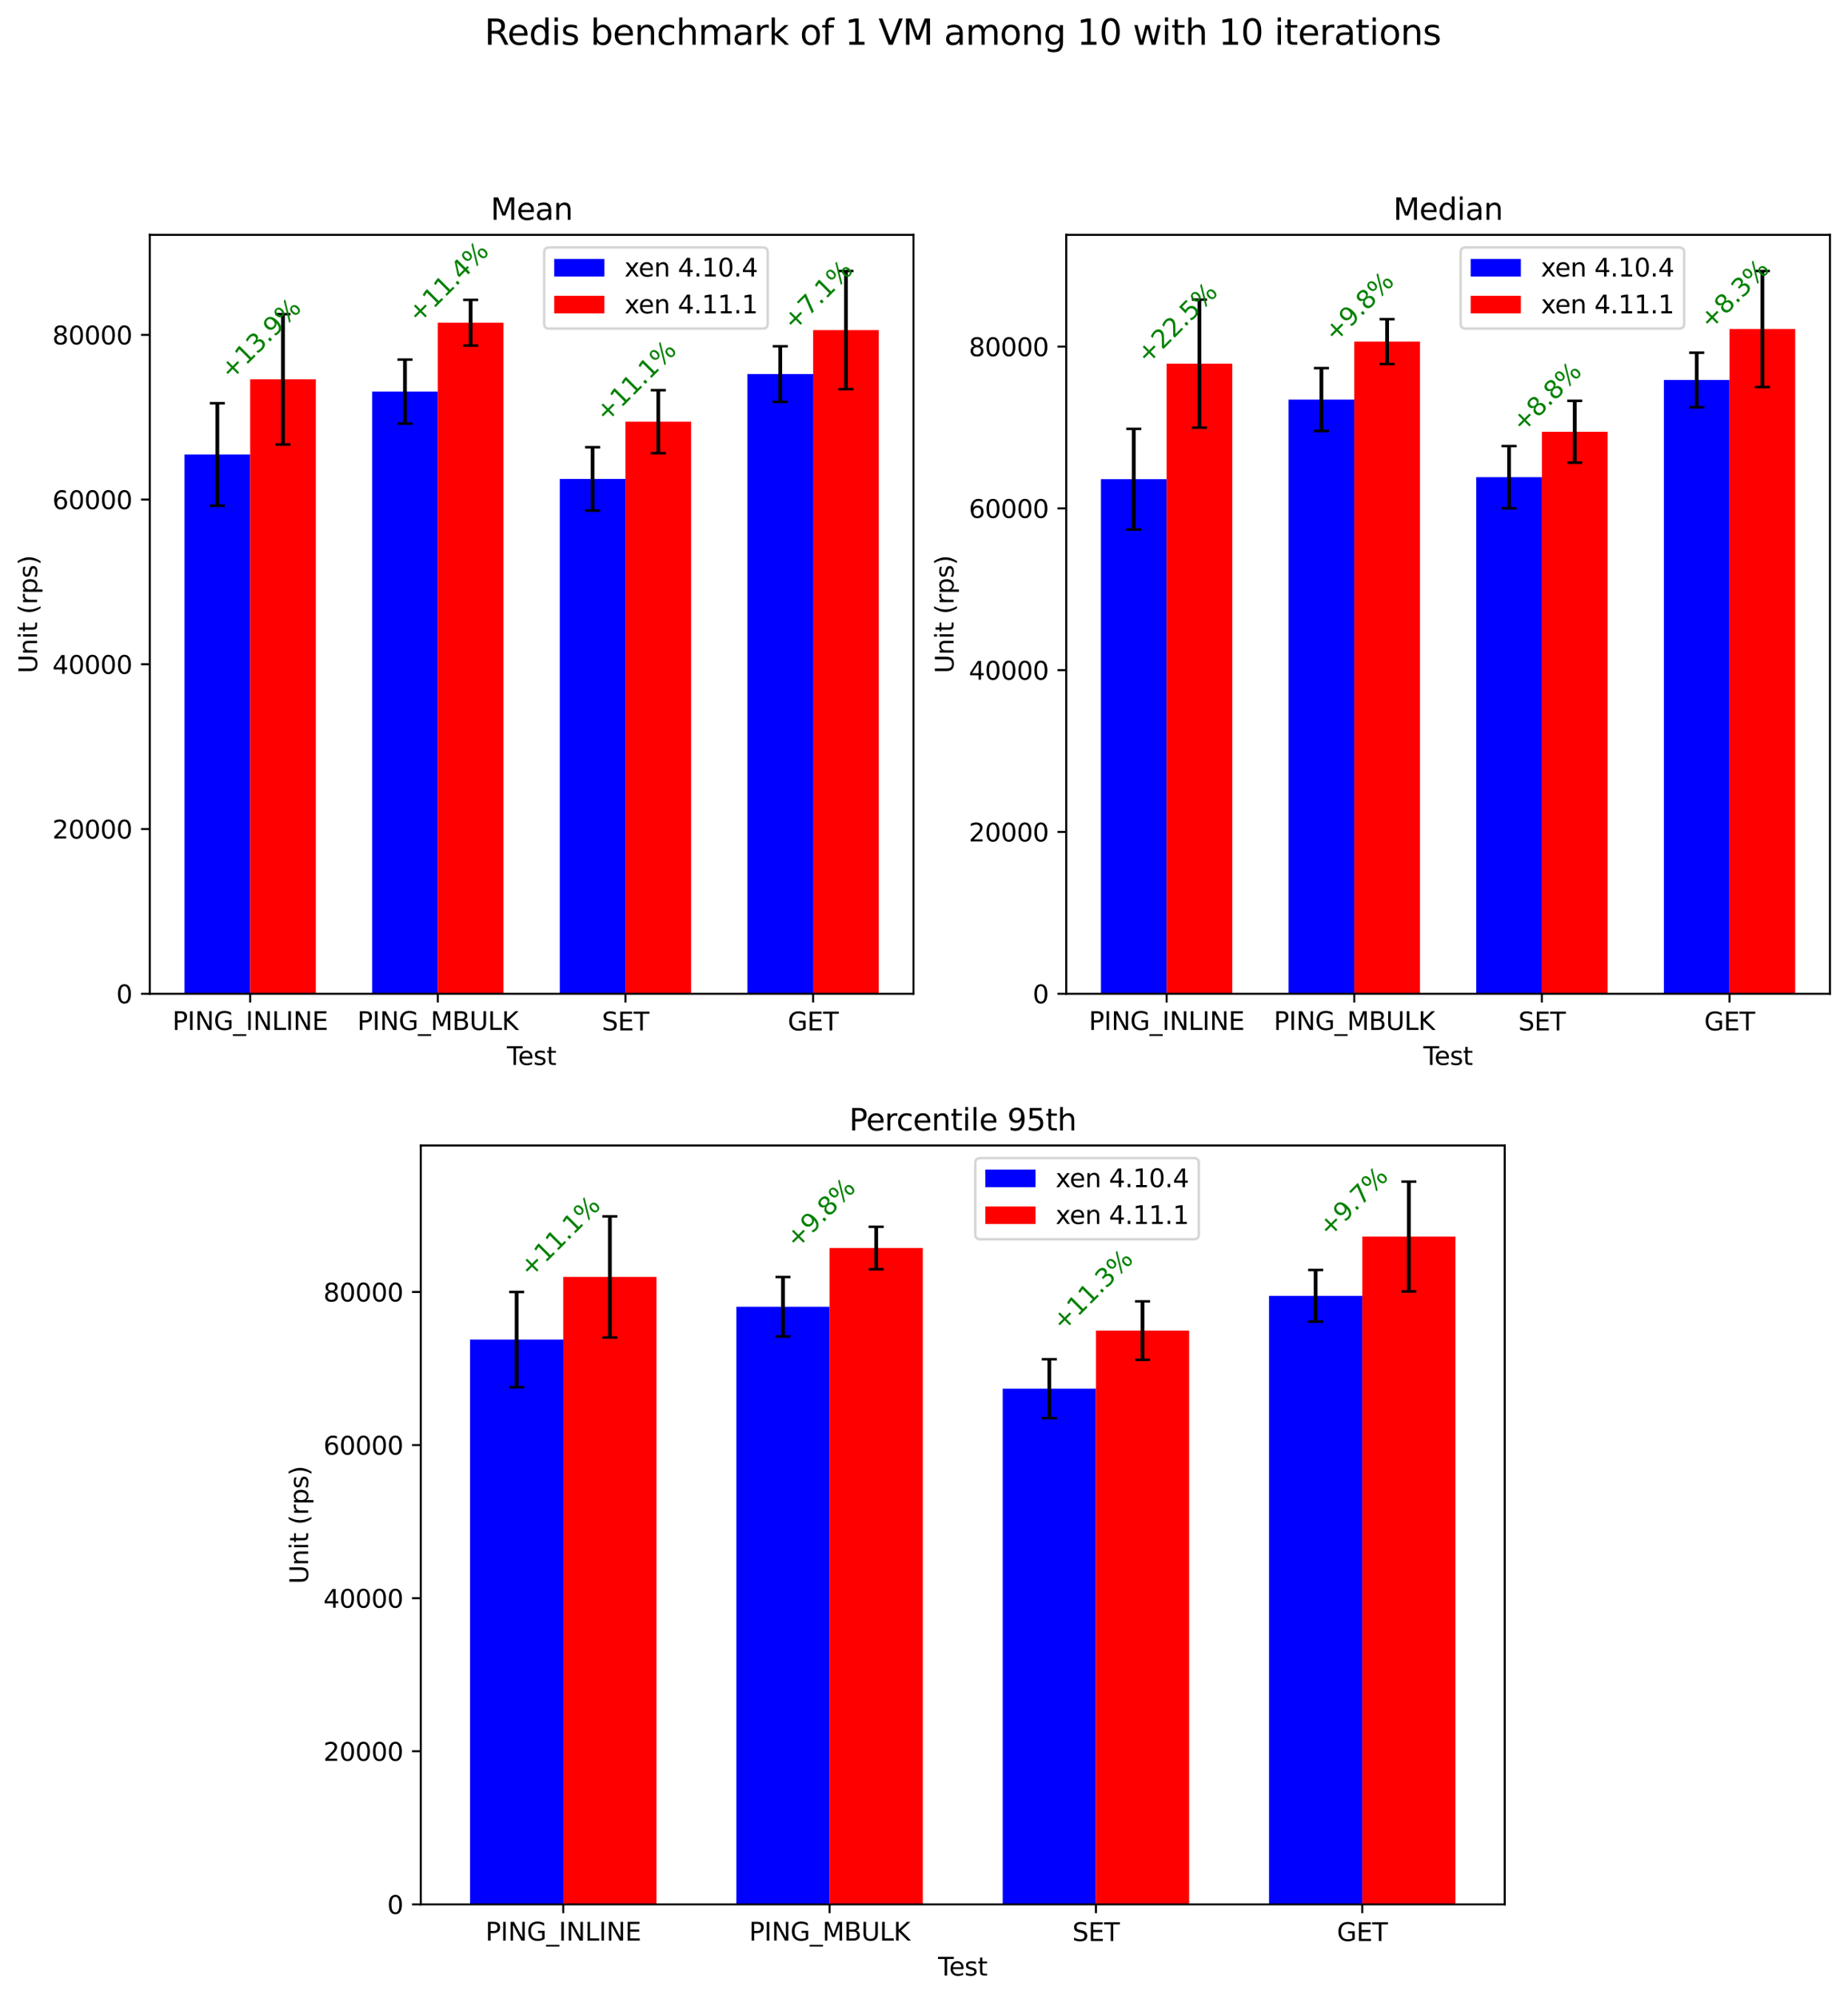 <?xml version="1.0" encoding="utf-8" standalone="no"?>
<!DOCTYPE svg PUBLIC "-//W3C//DTD SVG 1.1//EN"
  "http://www.w3.org/Graphics/SVG/1.1/DTD/svg11.dtd">
<svg xmlns:xlink="http://www.w3.org/1999/xlink" width="736.491pt" height="796.538pt" viewBox="0 0 736.491 796.538" xmlns="http://www.w3.org/2000/svg" version="1.1">
 <defs>
  <style type="text/css">*{stroke-linejoin: round; stroke-linecap: butt}</style>
 </defs>
 <g id="figure_1">
  <g id="patch_1">
   <path d="M 0 796.538 
L 736.491 796.538 
L 736.491 0 
L 0 0 
z
" style="fill: #ffffff"/>
  </g>
  <g id="axes_1">
   <g id="patch_2">
    <path d="M 59.691 396 
L 364.054 396 
L 364.054 93.6 
L 59.691 93.6 
z
" style="fill: #ffffff"/>
   </g>
   <g id="patch_3">
    <path d="M 73.525 396 
L 99.699 396 
L 99.699 181.108 
L 73.525 181.108 
z
" clip-path="url(#p3f81972f4d)" style="fill: #0000ff"/>
   </g>
   <g id="patch_4">
    <path d="M 148.308 396 
L 174.481 396 
L 174.481 156.047 
L 148.308 156.047 
z
" clip-path="url(#p3f81972f4d)" style="fill: #0000ff"/>
   </g>
   <g id="patch_5">
    <path d="M 223.09 396 
L 249.264 396 
L 249.264 190.855 
L 223.09 190.855 
z
" clip-path="url(#p3f81972f4d)" style="fill: #0000ff"/>
   </g>
   <g id="patch_6">
    <path d="M 297.872 396 
L 324.046 396 
L 324.046 149.051 
L 297.872 149.051 
z
" clip-path="url(#p3f81972f4d)" style="fill: #0000ff"/>
   </g>
   <g id="patch_7">
    <path d="M 99.699 396 
L 125.873 396 
L 125.873 151.159 
L 99.699 151.159 
z
" clip-path="url(#p3f81972f4d)" style="fill: #ff0000"/>
   </g>
   <g id="patch_8">
    <path d="M 174.481 396 
L 200.655 396 
L 200.655 128.604 
L 174.481 128.604 
z
" clip-path="url(#p3f81972f4d)" style="fill: #ff0000"/>
   </g>
   <g id="patch_9">
    <path d="M 249.264 396 
L 275.437 396 
L 275.437 168.044 
L 249.264 168.044 
z
" clip-path="url(#p3f81972f4d)" style="fill: #ff0000"/>
   </g>
   <g id="patch_10">
    <path d="M 324.046 396 
L 350.22 396 
L 350.22 131.54 
L 324.046 131.54 
z
" clip-path="url(#p3f81972f4d)" style="fill: #ff0000"/>
   </g>
   <g id="matplotlib.axis_1">
    <g id="xtick_1">
     <g id="line2d_1">
      <defs>
       <path id="m0a4fa1c33a" d="M 0 0 
L 0 3.5 
" style="stroke: #000000; stroke-width: 0.8"/>
      </defs>
      <g>
       <use xlink:href="#m0a4fa1c33a" x="99.699" y="396" style="stroke: #000000; stroke-width: 0.8"/>
      </g>
     </g>
     <g id="text_1">
      <!-- PING_INLINE -->
      <g transform="translate(68.718 410.422)scale(0.1 -0.1)">
       <defs>
        <path id="DejaVuSans-50" d="M 1259 4147 
L 1259 2394 
L 2053 2394 
Q 2494 2394 2734 2622 
Q 2975 2850 2975 3272 
Q 2975 3691 2734 3919 
Q 2494 4147 2053 4147 
L 1259 4147 
z
M 628 4666 
L 2053 4666 
Q 2838 4666 3239 4311 
Q 3641 3956 3641 3272 
Q 3641 2581 3239 2228 
Q 2838 1875 2053 1875 
L 1259 1875 
L 1259 0 
L 628 0 
L 628 4666 
z
" transform="scale(0.016)"/>
        <path id="DejaVuSans-49" d="M 628 4666 
L 1259 4666 
L 1259 0 
L 628 0 
L 628 4666 
z
" transform="scale(0.016)"/>
        <path id="DejaVuSans-4e" d="M 628 4666 
L 1478 4666 
L 3547 763 
L 3547 4666 
L 4159 4666 
L 4159 0 
L 3309 0 
L 1241 3903 
L 1241 0 
L 628 0 
L 628 4666 
z
" transform="scale(0.016)"/>
        <path id="DejaVuSans-47" d="M 3809 666 
L 3809 1919 
L 2778 1919 
L 2778 2438 
L 4434 2438 
L 4434 434 
Q 4069 175 3628 42 
Q 3188 -91 2688 -91 
Q 1594 -91 976 548 
Q 359 1188 359 2328 
Q 359 3472 976 4111 
Q 1594 4750 2688 4750 
Q 3144 4750 3555 4637 
Q 3966 4525 4313 4306 
L 4313 3634 
Q 3963 3931 3569 4081 
Q 3175 4231 2741 4231 
Q 1884 4231 1454 3753 
Q 1025 3275 1025 2328 
Q 1025 1384 1454 906 
Q 1884 428 2741 428 
Q 3075 428 3337 486 
Q 3600 544 3809 666 
z
" transform="scale(0.016)"/>
        <path id="DejaVuSans-5f" d="M 3263 -1063 
L 3263 -1509 
L -63 -1509 
L -63 -1063 
L 3263 -1063 
z
" transform="scale(0.016)"/>
        <path id="DejaVuSans-4c" d="M 628 4666 
L 1259 4666 
L 1259 531 
L 3531 531 
L 3531 0 
L 628 0 
L 628 4666 
z
" transform="scale(0.016)"/>
        <path id="DejaVuSans-45" d="M 628 4666 
L 3578 4666 
L 3578 4134 
L 1259 4134 
L 1259 2753 
L 3481 2753 
L 3481 2222 
L 1259 2222 
L 1259 531 
L 3634 531 
L 3634 0 
L 628 0 
L 628 4666 
z
" transform="scale(0.016)"/>
       </defs>
       <use xlink:href="#DejaVuSans-50"/>
       <use xlink:href="#DejaVuSans-49" x="60.303"/>
       <use xlink:href="#DejaVuSans-4e" x="89.795"/>
       <use xlink:href="#DejaVuSans-47" x="164.6"/>
       <use xlink:href="#DejaVuSans-5f" x="242.09"/>
       <use xlink:href="#DejaVuSans-49" x="292.09"/>
       <use xlink:href="#DejaVuSans-4e" x="321.582"/>
       <use xlink:href="#DejaVuSans-4c" x="396.387"/>
       <use xlink:href="#DejaVuSans-49" x="452.1"/>
       <use xlink:href="#DejaVuSans-4e" x="481.592"/>
       <use xlink:href="#DejaVuSans-45" x="556.396"/>
      </g>
     </g>
    </g>
    <g id="xtick_2">
     <g id="line2d_2">
      <g>
       <use xlink:href="#m0a4fa1c33a" x="174.481" y="396" style="stroke: #000000; stroke-width: 0.8"/>
      </g>
     </g>
     <g id="text_2">
      <!-- PING_MBULK -->
      <g transform="translate(142.408 410.422)scale(0.1 -0.1)">
       <defs>
        <path id="DejaVuSans-4d" d="M 628 4666 
L 1569 4666 
L 2759 1491 
L 3956 4666 
L 4897 4666 
L 4897 0 
L 4281 0 
L 4281 4097 
L 3078 897 
L 2444 897 
L 1241 4097 
L 1241 0 
L 628 0 
L 628 4666 
z
" transform="scale(0.016)"/>
        <path id="DejaVuSans-42" d="M 1259 2228 
L 1259 519 
L 2272 519 
Q 2781 519 3026 730 
Q 3272 941 3272 1375 
Q 3272 1813 3026 2020 
Q 2781 2228 2272 2228 
L 1259 2228 
z
M 1259 4147 
L 1259 2741 
L 2194 2741 
Q 2656 2741 2882 2914 
Q 3109 3088 3109 3444 
Q 3109 3797 2882 3972 
Q 2656 4147 2194 4147 
L 1259 4147 
z
M 628 4666 
L 2241 4666 
Q 2963 4666 3353 4366 
Q 3744 4066 3744 3513 
Q 3744 3084 3544 2831 
Q 3344 2578 2956 2516 
Q 3422 2416 3680 2098 
Q 3938 1781 3938 1306 
Q 3938 681 3513 340 
Q 3088 0 2303 0 
L 628 0 
L 628 4666 
z
" transform="scale(0.016)"/>
        <path id="DejaVuSans-55" d="M 556 4666 
L 1191 4666 
L 1191 1831 
Q 1191 1081 1462 751 
Q 1734 422 2344 422 
Q 2950 422 3222 751 
Q 3494 1081 3494 1831 
L 3494 4666 
L 4128 4666 
L 4128 1753 
Q 4128 841 3676 375 
Q 3225 -91 2344 -91 
Q 1459 -91 1007 375 
Q 556 841 556 1753 
L 556 4666 
z
" transform="scale(0.016)"/>
        <path id="DejaVuSans-4b" d="M 628 4666 
L 1259 4666 
L 1259 2694 
L 3353 4666 
L 4166 4666 
L 1850 2491 
L 4331 0 
L 3500 0 
L 1259 2247 
L 1259 0 
L 628 0 
L 628 4666 
z
" transform="scale(0.016)"/>
       </defs>
       <use xlink:href="#DejaVuSans-50"/>
       <use xlink:href="#DejaVuSans-49" x="60.303"/>
       <use xlink:href="#DejaVuSans-4e" x="89.795"/>
       <use xlink:href="#DejaVuSans-47" x="164.6"/>
       <use xlink:href="#DejaVuSans-5f" x="242.09"/>
       <use xlink:href="#DejaVuSans-4d" x="292.09"/>
       <use xlink:href="#DejaVuSans-42" x="378.369"/>
       <use xlink:href="#DejaVuSans-55" x="446.973"/>
       <use xlink:href="#DejaVuSans-4c" x="520.166"/>
       <use xlink:href="#DejaVuSans-4b" x="575.879"/>
      </g>
     </g>
    </g>
    <g id="xtick_3">
     <g id="line2d_3">
      <g>
       <use xlink:href="#m0a4fa1c33a" x="249.264" y="396" style="stroke: #000000; stroke-width: 0.8"/>
      </g>
     </g>
     <g id="text_3">
      <!-- SET -->
      <g transform="translate(239.876 410.598)scale(0.1 -0.1)">
       <defs>
        <path id="DejaVuSans-53" d="M 3425 4513 
L 3425 3897 
Q 3066 4069 2747 4153 
Q 2428 4238 2131 4238 
Q 1616 4238 1336 4038 
Q 1056 3838 1056 3469 
Q 1056 3159 1242 3001 
Q 1428 2844 1947 2747 
L 2328 2669 
Q 3034 2534 3370 2195 
Q 3706 1856 3706 1288 
Q 3706 609 3251 259 
Q 2797 -91 1919 -91 
Q 1588 -91 1214 -16 
Q 841 59 441 206 
L 441 856 
Q 825 641 1194 531 
Q 1563 422 1919 422 
Q 2459 422 2753 634 
Q 3047 847 3047 1241 
Q 3047 1584 2836 1778 
Q 2625 1972 2144 2069 
L 1759 2144 
Q 1053 2284 737 2584 
Q 422 2884 422 3419 
Q 422 4038 858 4394 
Q 1294 4750 2059 4750 
Q 2388 4750 2728 4690 
Q 3069 4631 3425 4513 
z
" transform="scale(0.016)"/>
        <path id="DejaVuSans-54" d="M -19 4666 
L 3928 4666 
L 3928 4134 
L 2272 4134 
L 2272 0 
L 1638 0 
L 1638 4134 
L -19 4134 
L -19 4666 
z
" transform="scale(0.016)"/>
       </defs>
       <use xlink:href="#DejaVuSans-53"/>
       <use xlink:href="#DejaVuSans-45" x="63.477"/>
       <use xlink:href="#DejaVuSans-54" x="126.66"/>
      </g>
     </g>
    </g>
    <g id="xtick_4">
     <g id="line2d_4">
      <g>
       <use xlink:href="#m0a4fa1c33a" x="324.046" y="396" style="stroke: #000000; stroke-width: 0.8"/>
      </g>
     </g>
     <g id="text_4">
      <!-- GET -->
      <g transform="translate(313.958 410.598)scale(0.1 -0.1)">
       <use xlink:href="#DejaVuSans-47"/>
       <use xlink:href="#DejaVuSans-45" x="77.49"/>
       <use xlink:href="#DejaVuSans-54" x="140.674"/>
      </g>
     </g>
    </g>
    <g id="text_5">
     <!-- Test -->
     <g transform="translate(202.027 424.378)scale(0.1 -0.1)">
      <defs>
       <path id="DejaVuSans-65" d="M 3597 1894 
L 3597 1613 
L 953 1613 
Q 991 1019 1311 708 
Q 1631 397 2203 397 
Q 2534 397 2845 478 
Q 3156 559 3463 722 
L 3463 178 
Q 3153 47 2828 -22 
Q 2503 -91 2169 -91 
Q 1331 -91 842 396 
Q 353 884 353 1716 
Q 353 2575 817 3079 
Q 1281 3584 2069 3584 
Q 2775 3584 3186 3129 
Q 3597 2675 3597 1894 
z
M 3022 2063 
Q 3016 2534 2758 2815 
Q 2500 3097 2075 3097 
Q 1594 3097 1305 2825 
Q 1016 2553 972 2059 
L 3022 2063 
z
" transform="scale(0.016)"/>
       <path id="DejaVuSans-73" d="M 2834 3397 
L 2834 2853 
Q 2591 2978 2328 3040 
Q 2066 3103 1784 3103 
Q 1356 3103 1142 2972 
Q 928 2841 928 2578 
Q 928 2378 1081 2264 
Q 1234 2150 1697 2047 
L 1894 2003 
Q 2506 1872 2764 1633 
Q 3022 1394 3022 966 
Q 3022 478 2636 193 
Q 2250 -91 1575 -91 
Q 1294 -91 989 -36 
Q 684 19 347 128 
L 347 722 
Q 666 556 975 473 
Q 1284 391 1588 391 
Q 1994 391 2212 530 
Q 2431 669 2431 922 
Q 2431 1156 2273 1281 
Q 2116 1406 1581 1522 
L 1381 1569 
Q 847 1681 609 1914 
Q 372 2147 372 2553 
Q 372 3047 722 3315 
Q 1072 3584 1716 3584 
Q 2034 3584 2315 3537 
Q 2597 3491 2834 3397 
z
" transform="scale(0.016)"/>
       <path id="DejaVuSans-74" d="M 1172 4494 
L 1172 3500 
L 2356 3500 
L 2356 3053 
L 1172 3053 
L 1172 1153 
Q 1172 725 1289 603 
Q 1406 481 1766 481 
L 2356 481 
L 2356 0 
L 1766 0 
Q 1100 0 847 248 
Q 594 497 594 1153 
L 594 3053 
L 172 3053 
L 172 3500 
L 594 3500 
L 594 4494 
L 1172 4494 
z
" transform="scale(0.016)"/>
      </defs>
      <use xlink:href="#DejaVuSans-54"/>
      <use xlink:href="#DejaVuSans-65" x="44.084"/>
      <use xlink:href="#DejaVuSans-73" x="105.607"/>
      <use xlink:href="#DejaVuSans-74" x="157.707"/>
     </g>
    </g>
   </g>
   <g id="matplotlib.axis_2">
    <g id="ytick_1">
     <g id="line2d_5">
      <defs>
       <path id="m7aa72a4af2" d="M 0 0 
L -3.5 0 
" style="stroke: #000000; stroke-width: 0.8"/>
      </defs>
      <g>
       <use xlink:href="#m7aa72a4af2" x="59.691" y="396" style="stroke: #000000; stroke-width: 0.8"/>
      </g>
     </g>
     <g id="text_6">
      <!-- 0 -->
      <g transform="translate(46.328 399.799)scale(0.1 -0.1)">
       <defs>
        <path id="DejaVuSans-30" d="M 2034 4250 
Q 1547 4250 1301 3770 
Q 1056 3291 1056 2328 
Q 1056 1369 1301 889 
Q 1547 409 2034 409 
Q 2525 409 2770 889 
Q 3016 1369 3016 2328 
Q 3016 3291 2770 3770 
Q 2525 4250 2034 4250 
z
M 2034 4750 
Q 2819 4750 3233 4129 
Q 3647 3509 3647 2328 
Q 3647 1150 3233 529 
Q 2819 -91 2034 -91 
Q 1250 -91 836 529 
Q 422 1150 422 2328 
Q 422 3509 836 4129 
Q 1250 4750 2034 4750 
z
" transform="scale(0.016)"/>
       </defs>
       <use xlink:href="#DejaVuSans-30"/>
      </g>
     </g>
    </g>
    <g id="ytick_2">
     <g id="line2d_6">
      <g>
       <use xlink:href="#m7aa72a4af2" x="59.691" y="330.36" style="stroke: #000000; stroke-width: 0.8"/>
      </g>
     </g>
     <g id="text_7">
      <!-- 20000 -->
      <g transform="translate(20.878 334.159)scale(0.1 -0.1)">
       <defs>
        <path id="DejaVuSans-32" d="M 1228 531 
L 3431 531 
L 3431 0 
L 469 0 
L 469 531 
Q 828 903 1448 1529 
Q 2069 2156 2228 2338 
Q 2531 2678 2651 2914 
Q 2772 3150 2772 3378 
Q 2772 3750 2511 3984 
Q 2250 4219 1831 4219 
Q 1534 4219 1204 4116 
Q 875 4013 500 3803 
L 500 4441 
Q 881 4594 1212 4672 
Q 1544 4750 1819 4750 
Q 2544 4750 2975 4387 
Q 3406 4025 3406 3419 
Q 3406 3131 3298 2873 
Q 3191 2616 2906 2266 
Q 2828 2175 2409 1742 
Q 1991 1309 1228 531 
z
" transform="scale(0.016)"/>
       </defs>
       <use xlink:href="#DejaVuSans-32"/>
       <use xlink:href="#DejaVuSans-30" x="63.623"/>
       <use xlink:href="#DejaVuSans-30" x="127.246"/>
       <use xlink:href="#DejaVuSans-30" x="190.869"/>
       <use xlink:href="#DejaVuSans-30" x="254.492"/>
      </g>
     </g>
    </g>
    <g id="ytick_3">
     <g id="line2d_7">
      <g>
       <use xlink:href="#m7aa72a4af2" x="59.691" y="264.72" style="stroke: #000000; stroke-width: 0.8"/>
      </g>
     </g>
     <g id="text_8">
      <!-- 40000 -->
      <g transform="translate(20.878 268.519)scale(0.1 -0.1)">
       <defs>
        <path id="DejaVuSans-34" d="M 2419 4116 
L 825 1625 
L 2419 1625 
L 2419 4116 
z
M 2253 4666 
L 3047 4666 
L 3047 1625 
L 3713 1625 
L 3713 1100 
L 3047 1100 
L 3047 0 
L 2419 0 
L 2419 1100 
L 313 1100 
L 313 1709 
L 2253 4666 
z
" transform="scale(0.016)"/>
       </defs>
       <use xlink:href="#DejaVuSans-34"/>
       <use xlink:href="#DejaVuSans-30" x="63.623"/>
       <use xlink:href="#DejaVuSans-30" x="127.246"/>
       <use xlink:href="#DejaVuSans-30" x="190.869"/>
       <use xlink:href="#DejaVuSans-30" x="254.492"/>
      </g>
     </g>
    </g>
    <g id="ytick_4">
     <g id="line2d_8">
      <g>
       <use xlink:href="#m7aa72a4af2" x="59.691" y="199.08" style="stroke: #000000; stroke-width: 0.8"/>
      </g>
     </g>
     <g id="text_9">
      <!-- 60000 -->
      <g transform="translate(20.878 202.879)scale(0.1 -0.1)">
       <defs>
        <path id="DejaVuSans-36" d="M 2113 2584 
Q 1688 2584 1439 2293 
Q 1191 2003 1191 1497 
Q 1191 994 1439 701 
Q 1688 409 2113 409 
Q 2538 409 2786 701 
Q 3034 994 3034 1497 
Q 3034 2003 2786 2293 
Q 2538 2584 2113 2584 
z
M 3366 4563 
L 3366 3988 
Q 3128 4100 2886 4159 
Q 2644 4219 2406 4219 
Q 1781 4219 1451 3797 
Q 1122 3375 1075 2522 
Q 1259 2794 1537 2939 
Q 1816 3084 2150 3084 
Q 2853 3084 3261 2657 
Q 3669 2231 3669 1497 
Q 3669 778 3244 343 
Q 2819 -91 2113 -91 
Q 1303 -91 875 529 
Q 447 1150 447 2328 
Q 447 3434 972 4092 
Q 1497 4750 2381 4750 
Q 2619 4750 2861 4703 
Q 3103 4656 3366 4563 
z
" transform="scale(0.016)"/>
       </defs>
       <use xlink:href="#DejaVuSans-36"/>
       <use xlink:href="#DejaVuSans-30" x="63.623"/>
       <use xlink:href="#DejaVuSans-30" x="127.246"/>
       <use xlink:href="#DejaVuSans-30" x="190.869"/>
       <use xlink:href="#DejaVuSans-30" x="254.492"/>
      </g>
     </g>
    </g>
    <g id="ytick_5">
     <g id="line2d_9">
      <g>
       <use xlink:href="#m7aa72a4af2" x="59.691" y="133.44" style="stroke: #000000; stroke-width: 0.8"/>
      </g>
     </g>
     <g id="text_10">
      <!-- 80000 -->
      <g transform="translate(20.878 137.239)scale(0.1 -0.1)">
       <defs>
        <path id="DejaVuSans-38" d="M 2034 2216 
Q 1584 2216 1326 1975 
Q 1069 1734 1069 1313 
Q 1069 891 1326 650 
Q 1584 409 2034 409 
Q 2484 409 2743 651 
Q 3003 894 3003 1313 
Q 3003 1734 2745 1975 
Q 2488 2216 2034 2216 
z
M 1403 2484 
Q 997 2584 770 2862 
Q 544 3141 544 3541 
Q 544 4100 942 4425 
Q 1341 4750 2034 4750 
Q 2731 4750 3128 4425 
Q 3525 4100 3525 3541 
Q 3525 3141 3298 2862 
Q 3072 2584 2669 2484 
Q 3125 2378 3379 2068 
Q 3634 1759 3634 1313 
Q 3634 634 3220 271 
Q 2806 -91 2034 -91 
Q 1263 -91 848 271 
Q 434 634 434 1313 
Q 434 1759 690 2068 
Q 947 2378 1403 2484 
z
M 1172 3481 
Q 1172 3119 1398 2916 
Q 1625 2713 2034 2713 
Q 2441 2713 2670 2916 
Q 2900 3119 2900 3481 
Q 2900 3844 2670 4047 
Q 2441 4250 2034 4250 
Q 1625 4250 1398 4047 
Q 1172 3844 1172 3481 
z
" transform="scale(0.016)"/>
       </defs>
       <use xlink:href="#DejaVuSans-38"/>
       <use xlink:href="#DejaVuSans-30" x="63.623"/>
       <use xlink:href="#DejaVuSans-30" x="127.246"/>
       <use xlink:href="#DejaVuSans-30" x="190.869"/>
       <use xlink:href="#DejaVuSans-30" x="254.492"/>
      </g>
     </g>
    </g>
    <g id="text_11">
     <!-- Unit (rps) -->
     <g transform="translate(14.798 268.302)rotate(-90)scale(0.1 -0.1)">
      <defs>
       <path id="DejaVuSans-6e" d="M 3513 2113 
L 3513 0 
L 2938 0 
L 2938 2094 
Q 2938 2591 2744 2837 
Q 2550 3084 2163 3084 
Q 1697 3084 1428 2787 
Q 1159 2491 1159 1978 
L 1159 0 
L 581 0 
L 581 3500 
L 1159 3500 
L 1159 2956 
Q 1366 3272 1645 3428 
Q 1925 3584 2291 3584 
Q 2894 3584 3203 3211 
Q 3513 2838 3513 2113 
z
" transform="scale(0.016)"/>
       <path id="DejaVuSans-69" d="M 603 3500 
L 1178 3500 
L 1178 0 
L 603 0 
L 603 3500 
z
M 603 4863 
L 1178 4863 
L 1178 4134 
L 603 4134 
L 603 4863 
z
" transform="scale(0.016)"/>
       <path id="DejaVuSans-20" transform="scale(0.016)"/>
       <path id="DejaVuSans-28" d="M 1984 4856 
Q 1566 4138 1362 3434 
Q 1159 2731 1159 2009 
Q 1159 1288 1364 580 
Q 1569 -128 1984 -844 
L 1484 -844 
Q 1016 -109 783 600 
Q 550 1309 550 2009 
Q 550 2706 781 3412 
Q 1013 4119 1484 4856 
L 1984 4856 
z
" transform="scale(0.016)"/>
       <path id="DejaVuSans-72" d="M 2631 2963 
Q 2534 3019 2420 3045 
Q 2306 3072 2169 3072 
Q 1681 3072 1420 2755 
Q 1159 2438 1159 1844 
L 1159 0 
L 581 0 
L 581 3500 
L 1159 3500 
L 1159 2956 
Q 1341 3275 1631 3429 
Q 1922 3584 2338 3584 
Q 2397 3584 2469 3576 
Q 2541 3569 2628 3553 
L 2631 2963 
z
" transform="scale(0.016)"/>
       <path id="DejaVuSans-70" d="M 1159 525 
L 1159 -1331 
L 581 -1331 
L 581 3500 
L 1159 3500 
L 1159 2969 
Q 1341 3281 1617 3432 
Q 1894 3584 2278 3584 
Q 2916 3584 3314 3078 
Q 3713 2572 3713 1747 
Q 3713 922 3314 415 
Q 2916 -91 2278 -91 
Q 1894 -91 1617 61 
Q 1341 213 1159 525 
z
M 3116 1747 
Q 3116 2381 2855 2742 
Q 2594 3103 2138 3103 
Q 1681 3103 1420 2742 
Q 1159 2381 1159 1747 
Q 1159 1113 1420 752 
Q 1681 391 2138 391 
Q 2594 391 2855 752 
Q 3116 1113 3116 1747 
z
" transform="scale(0.016)"/>
       <path id="DejaVuSans-29" d="M 513 4856 
L 1013 4856 
Q 1481 4119 1714 3412 
Q 1947 2706 1947 2009 
Q 1947 1309 1714 600 
Q 1481 -109 1013 -844 
L 513 -844 
Q 928 -128 1133 580 
Q 1338 1288 1338 2009 
Q 1338 2731 1133 3434 
Q 928 4138 513 4856 
z
" transform="scale(0.016)"/>
      </defs>
      <use xlink:href="#DejaVuSans-55"/>
      <use xlink:href="#DejaVuSans-6e" x="73.193"/>
      <use xlink:href="#DejaVuSans-69" x="136.572"/>
      <use xlink:href="#DejaVuSans-74" x="164.355"/>
      <use xlink:href="#DejaVuSans-20" x="203.564"/>
      <use xlink:href="#DejaVuSans-28" x="235.352"/>
      <use xlink:href="#DejaVuSans-72" x="274.365"/>
      <use xlink:href="#DejaVuSans-70" x="315.479"/>
      <use xlink:href="#DejaVuSans-73" x="378.955"/>
      <use xlink:href="#DejaVuSans-29" x="431.055"/>
     </g>
    </g>
   </g>
   <g id="LineCollection_1">
    <path d="M 86.612 201.532 
L 86.612 160.684 
" clip-path="url(#p3f81972f4d)" style="fill: none; stroke: #000000; stroke-width: 1.5"/>
    <path d="M 161.394 168.798 
L 161.394 143.297 
" clip-path="url(#p3f81972f4d)" style="fill: none; stroke: #000000; stroke-width: 1.5"/>
    <path d="M 236.177 203.482 
L 236.177 178.228 
" clip-path="url(#p3f81972f4d)" style="fill: none; stroke: #000000; stroke-width: 1.5"/>
    <path d="M 310.959 160.126 
L 310.959 137.975 
" clip-path="url(#p3f81972f4d)" style="fill: none; stroke: #000000; stroke-width: 1.5"/>
   </g>
   <g id="line2d_10">
    <defs>
     <path id="m9b0de65f19" d="M 3 0 
L -3 -0 
" style="stroke: #000000"/>
    </defs>
    <g clip-path="url(#p3f81972f4d)">
     <use xlink:href="#m9b0de65f19" x="86.612" y="201.532" style="stroke: #000000"/>
     <use xlink:href="#m9b0de65f19" x="161.394" y="168.798" style="stroke: #000000"/>
     <use xlink:href="#m9b0de65f19" x="236.177" y="203.482" style="stroke: #000000"/>
     <use xlink:href="#m9b0de65f19" x="310.959" y="160.126" style="stroke: #000000"/>
    </g>
   </g>
   <g id="line2d_11">
    <g clip-path="url(#p3f81972f4d)">
     <use xlink:href="#m9b0de65f19" x="86.612" y="160.684" style="stroke: #000000"/>
     <use xlink:href="#m9b0de65f19" x="161.394" y="143.297" style="stroke: #000000"/>
     <use xlink:href="#m9b0de65f19" x="236.177" y="178.228" style="stroke: #000000"/>
     <use xlink:href="#m9b0de65f19" x="310.959" y="137.975" style="stroke: #000000"/>
    </g>
   </g>
   <g id="LineCollection_2">
    <path d="M 112.786 177.125 
L 112.786 125.194 
" clip-path="url(#p3f81972f4d)" style="fill: none; stroke: #000000; stroke-width: 1.5"/>
    <path d="M 187.568 137.712 
L 187.568 119.496 
" clip-path="url(#p3f81972f4d)" style="fill: none; stroke: #000000; stroke-width: 1.5"/>
    <path d="M 262.35 180.584 
L 262.35 155.504 
" clip-path="url(#p3f81972f4d)" style="fill: none; stroke: #000000; stroke-width: 1.5"/>
    <path d="M 337.133 155.08 
L 337.133 108 
" clip-path="url(#p3f81972f4d)" style="fill: none; stroke: #000000; stroke-width: 1.5"/>
   </g>
   <g id="line2d_12">
    <g clip-path="url(#p3f81972f4d)">
     <use xlink:href="#m9b0de65f19" x="112.786" y="177.125" style="stroke: #000000"/>
     <use xlink:href="#m9b0de65f19" x="187.568" y="137.712" style="stroke: #000000"/>
     <use xlink:href="#m9b0de65f19" x="262.35" y="180.584" style="stroke: #000000"/>
     <use xlink:href="#m9b0de65f19" x="337.133" y="155.08" style="stroke: #000000"/>
    </g>
   </g>
   <g id="line2d_13">
    <g clip-path="url(#p3f81972f4d)">
     <use xlink:href="#m9b0de65f19" x="112.786" y="125.194" style="stroke: #000000"/>
     <use xlink:href="#m9b0de65f19" x="187.568" y="119.496" style="stroke: #000000"/>
     <use xlink:href="#m9b0de65f19" x="262.35" y="155.504" style="stroke: #000000"/>
     <use xlink:href="#m9b0de65f19" x="337.133" y="108" style="stroke: #000000"/>
    </g>
   </g>
   <g id="patch_11">
    <path d="M 59.691 396 
L 59.691 93.6 
" style="fill: none; stroke: #000000; stroke-width: 0.8; stroke-linejoin: miter; stroke-linecap: square"/>
   </g>
   <g id="patch_12">
    <path d="M 364.054 396 
L 364.054 93.6 
" style="fill: none; stroke: #000000; stroke-width: 0.8; stroke-linejoin: miter; stroke-linecap: square"/>
   </g>
   <g id="patch_13">
    <path d="M 59.691 396 
L 364.054 396 
" style="fill: none; stroke: #000000; stroke-width: 0.8; stroke-linejoin: miter; stroke-linecap: square"/>
   </g>
   <g id="patch_14">
    <path d="M 59.691 93.6 
L 364.054 93.6 
" style="fill: none; stroke: #000000; stroke-width: 0.8; stroke-linejoin: miter; stroke-linecap: square"/>
   </g>
   <g id="text_12">
    <!-- +13.9% -->
    <g style="fill: #008000" transform="translate(91.985 151.768)rotate(-45)scale(0.1 -0.1)">
     <defs>
      <path id="DejaVuSans-2b" d="M 2944 4013 
L 2944 2272 
L 4684 2272 
L 4684 1741 
L 2944 1741 
L 2944 0 
L 2419 0 
L 2419 1741 
L 678 1741 
L 678 2272 
L 2419 2272 
L 2419 4013 
L 2944 4013 
z
" transform="scale(0.016)"/>
      <path id="DejaVuSans-31" d="M 794 531 
L 1825 531 
L 1825 4091 
L 703 3866 
L 703 4441 
L 1819 4666 
L 2450 4666 
L 2450 531 
L 3481 531 
L 3481 0 
L 794 0 
L 794 531 
z
" transform="scale(0.016)"/>
      <path id="DejaVuSans-33" d="M 2597 2516 
Q 3050 2419 3304 2112 
Q 3559 1806 3559 1356 
Q 3559 666 3084 287 
Q 2609 -91 1734 -91 
Q 1441 -91 1130 -33 
Q 819 25 488 141 
L 488 750 
Q 750 597 1062 519 
Q 1375 441 1716 441 
Q 2309 441 2620 675 
Q 2931 909 2931 1356 
Q 2931 1769 2642 2001 
Q 2353 2234 1838 2234 
L 1294 2234 
L 1294 2753 
L 1863 2753 
Q 2328 2753 2575 2939 
Q 2822 3125 2822 3475 
Q 2822 3834 2567 4026 
Q 2313 4219 1838 4219 
Q 1578 4219 1281 4162 
Q 984 4106 628 3988 
L 628 4550 
Q 988 4650 1302 4700 
Q 1616 4750 1894 4750 
Q 2613 4750 3031 4423 
Q 3450 4097 3450 3541 
Q 3450 3153 3228 2886 
Q 3006 2619 2597 2516 
z
" transform="scale(0.016)"/>
      <path id="DejaVuSans-2e" d="M 684 794 
L 1344 794 
L 1344 0 
L 684 0 
L 684 794 
z
" transform="scale(0.016)"/>
      <path id="DejaVuSans-39" d="M 703 97 
L 703 672 
Q 941 559 1184 500 
Q 1428 441 1663 441 
Q 2288 441 2617 861 
Q 2947 1281 2994 2138 
Q 2813 1869 2534 1725 
Q 2256 1581 1919 1581 
Q 1219 1581 811 2004 
Q 403 2428 403 3163 
Q 403 3881 828 4315 
Q 1253 4750 1959 4750 
Q 2769 4750 3195 4129 
Q 3622 3509 3622 2328 
Q 3622 1225 3098 567 
Q 2575 -91 1691 -91 
Q 1453 -91 1209 -44 
Q 966 3 703 97 
z
M 1959 2075 
Q 2384 2075 2632 2365 
Q 2881 2656 2881 3163 
Q 2881 3666 2632 3958 
Q 2384 4250 1959 4250 
Q 1534 4250 1286 3958 
Q 1038 3666 1038 3163 
Q 1038 2656 1286 2365 
Q 1534 2075 1959 2075 
z
" transform="scale(0.016)"/>
      <path id="DejaVuSans-25" d="M 4653 2053 
Q 4381 2053 4226 1822 
Q 4072 1591 4072 1178 
Q 4072 772 4226 539 
Q 4381 306 4653 306 
Q 4919 306 5073 539 
Q 5228 772 5228 1178 
Q 5228 1588 5073 1820 
Q 4919 2053 4653 2053 
z
M 4653 2450 
Q 5147 2450 5437 2106 
Q 5728 1763 5728 1178 
Q 5728 594 5436 251 
Q 5144 -91 4653 -91 
Q 4153 -91 3862 251 
Q 3572 594 3572 1178 
Q 3572 1766 3864 2108 
Q 4156 2450 4653 2450 
z
M 1428 4353 
Q 1159 4353 1004 4120 
Q 850 3888 850 3481 
Q 850 3069 1003 2837 
Q 1156 2606 1428 2606 
Q 1700 2606 1854 2837 
Q 2009 3069 2009 3481 
Q 2009 3884 1853 4118 
Q 1697 4353 1428 4353 
z
M 4250 4750 
L 4750 4750 
L 1831 -91 
L 1331 -91 
L 4250 4750 
z
M 1428 4750 
Q 1922 4750 2215 4408 
Q 2509 4066 2509 3481 
Q 2509 2891 2217 2550 
Q 1925 2209 1428 2209 
Q 931 2209 642 2551 
Q 353 2894 353 3481 
Q 353 4063 643 4406 
Q 934 4750 1428 4750 
z
" transform="scale(0.016)"/>
     </defs>
     <use xlink:href="#DejaVuSans-2b"/>
     <use xlink:href="#DejaVuSans-31" x="83.789"/>
     <use xlink:href="#DejaVuSans-33" x="147.412"/>
     <use xlink:href="#DejaVuSans-2e" x="211.035"/>
     <use xlink:href="#DejaVuSans-39" x="242.822"/>
     <use xlink:href="#DejaVuSans-25" x="306.445"/>
    </g>
   </g>
   <g id="text_13">
    <!-- +11.4% -->
    <g style="fill: #008000" transform="translate(166.767 129.213)rotate(-45)scale(0.1 -0.1)">
     <use xlink:href="#DejaVuSans-2b"/>
     <use xlink:href="#DejaVuSans-31" x="83.789"/>
     <use xlink:href="#DejaVuSans-31" x="147.412"/>
     <use xlink:href="#DejaVuSans-2e" x="211.035"/>
     <use xlink:href="#DejaVuSans-34" x="242.822"/>
     <use xlink:href="#DejaVuSans-25" x="306.445"/>
    </g>
   </g>
   <g id="text_14">
    <!-- +11.1% -->
    <g style="fill: #008000" transform="translate(241.55 168.653)rotate(-45)scale(0.1 -0.1)">
     <use xlink:href="#DejaVuSans-2b"/>
     <use xlink:href="#DejaVuSans-31" x="83.789"/>
     <use xlink:href="#DejaVuSans-31" x="147.412"/>
     <use xlink:href="#DejaVuSans-2e" x="211.035"/>
     <use xlink:href="#DejaVuSans-31" x="242.822"/>
     <use xlink:href="#DejaVuSans-25" x="306.445"/>
    </g>
   </g>
   <g id="text_15">
    <!-- +7.1% -->
    <g style="fill: #008000" transform="translate(316.332 132.149)rotate(-45)scale(0.1 -0.1)">
     <defs>
      <path id="DejaVuSans-37" d="M 525 4666 
L 3525 4666 
L 3525 4397 
L 1831 0 
L 1172 0 
L 2766 4134 
L 525 4134 
L 525 4666 
z
" transform="scale(0.016)"/>
     </defs>
     <use xlink:href="#DejaVuSans-2b"/>
     <use xlink:href="#DejaVuSans-37" x="83.789"/>
     <use xlink:href="#DejaVuSans-2e" x="147.412"/>
     <use xlink:href="#DejaVuSans-31" x="179.199"/>
     <use xlink:href="#DejaVuSans-25" x="242.822"/>
    </g>
   </g>
   <g id="text_16">
    <!-- Mean -->
    <g transform="translate(195.524 87.6)scale(0.12 -0.12)">
     <defs>
      <path id="DejaVuSans-61" d="M 2194 1759 
Q 1497 1759 1228 1600 
Q 959 1441 959 1056 
Q 959 750 1161 570 
Q 1363 391 1709 391 
Q 2188 391 2477 730 
Q 2766 1069 2766 1631 
L 2766 1759 
L 2194 1759 
z
M 3341 1997 
L 3341 0 
L 2766 0 
L 2766 531 
Q 2569 213 2275 61 
Q 1981 -91 1556 -91 
Q 1019 -91 701 211 
Q 384 513 384 1019 
Q 384 1609 779 1909 
Q 1175 2209 1959 2209 
L 2766 2209 
L 2766 2266 
Q 2766 2663 2505 2880 
Q 2244 3097 1772 3097 
Q 1472 3097 1187 3025 
Q 903 2953 641 2809 
L 641 3341 
Q 956 3463 1253 3523 
Q 1550 3584 1831 3584 
Q 2591 3584 2966 3190 
Q 3341 2797 3341 1997 
z
" transform="scale(0.016)"/>
     </defs>
     <use xlink:href="#DejaVuSans-4d"/>
     <use xlink:href="#DejaVuSans-65" x="86.279"/>
     <use xlink:href="#DejaVuSans-61" x="147.803"/>
     <use xlink:href="#DejaVuSans-6e" x="209.082"/>
    </g>
   </g>
   <g id="legend_1">
    <g id="patch_15">
     <path d="M 218.872 130.956 
L 303.954 130.956 
Q 305.954 130.956 305.954 128.956 
L 305.954 100.6 
Q 305.954 98.6 303.954 98.6 
L 218.872 98.6 
Q 216.872 98.6 216.872 100.6 
L 216.872 128.956 
Q 216.872 130.956 218.872 130.956 
z
" style="fill: #ffffff; opacity: 0.8; stroke: #cccccc; stroke-linejoin: miter"/>
    </g>
    <g id="patch_16">
     <path d="M 220.872 110.198 
L 240.872 110.198 
L 240.872 103.198 
L 220.872 103.198 
z
" style="fill: #0000ff"/>
    </g>
    <g id="text_17">
     <!-- xen 4.10.4 -->
     <g transform="translate(248.872 110.198)scale(0.1 -0.1)">
      <defs>
       <path id="DejaVuSans-78" d="M 3513 3500 
L 2247 1797 
L 3578 0 
L 2900 0 
L 1881 1375 
L 863 0 
L 184 0 
L 1544 1831 
L 300 3500 
L 978 3500 
L 1906 2253 
L 2834 3500 
L 3513 3500 
z
" transform="scale(0.016)"/>
      </defs>
      <use xlink:href="#DejaVuSans-78"/>
      <use xlink:href="#DejaVuSans-65" x="56.055"/>
      <use xlink:href="#DejaVuSans-6e" x="117.578"/>
      <use xlink:href="#DejaVuSans-20" x="180.957"/>
      <use xlink:href="#DejaVuSans-34" x="212.744"/>
      <use xlink:href="#DejaVuSans-2e" x="276.367"/>
      <use xlink:href="#DejaVuSans-31" x="308.154"/>
      <use xlink:href="#DejaVuSans-30" x="371.777"/>
      <use xlink:href="#DejaVuSans-2e" x="435.4"/>
      <use xlink:href="#DejaVuSans-34" x="467.188"/>
     </g>
    </g>
    <g id="patch_17">
     <path d="M 220.872 124.877 
L 240.872 124.877 
L 240.872 117.877 
L 220.872 117.877 
z
" style="fill: #ff0000"/>
    </g>
    <g id="text_18">
     <!-- xen 4.11.1 -->
     <g transform="translate(248.872 124.877)scale(0.1 -0.1)">
      <use xlink:href="#DejaVuSans-78"/>
      <use xlink:href="#DejaVuSans-65" x="56.055"/>
      <use xlink:href="#DejaVuSans-6e" x="117.578"/>
      <use xlink:href="#DejaVuSans-20" x="180.957"/>
      <use xlink:href="#DejaVuSans-34" x="212.744"/>
      <use xlink:href="#DejaVuSans-2e" x="276.367"/>
      <use xlink:href="#DejaVuSans-31" x="308.154"/>
      <use xlink:href="#DejaVuSans-31" x="371.777"/>
      <use xlink:href="#DejaVuSans-2e" x="435.4"/>
      <use xlink:href="#DejaVuSans-31" x="467.188"/>
     </g>
    </g>
   </g>
  </g>
  <g id="axes_2">
   <g id="patch_18">
    <path d="M 424.927 396 
L 729.291 396 
L 729.291 93.6 
L 424.927 93.6 
z
" style="fill: #ffffff"/>
   </g>
   <g id="patch_19">
    <path d="M 438.762 396 
L 464.935 396 
L 464.935 190.964 
L 438.762 190.964 
z
" clip-path="url(#p3ebd8964ca)" style="fill: #0000ff"/>
   </g>
   <g id="patch_20">
    <path d="M 513.544 396 
L 539.718 396 
L 539.718 159.23 
L 513.544 159.23 
z
" clip-path="url(#p3ebd8964ca)" style="fill: #0000ff"/>
   </g>
   <g id="patch_21">
    <path d="M 588.326 396 
L 614.5 396 
L 614.5 190.155 
L 588.326 190.155 
z
" clip-path="url(#p3ebd8964ca)" style="fill: #0000ff"/>
   </g>
   <g id="patch_22">
    <path d="M 663.108 396 
L 689.282 396 
L 689.282 151.423 
L 663.108 151.423 
z
" clip-path="url(#p3ebd8964ca)" style="fill: #0000ff"/>
   </g>
   <g id="patch_23">
    <path d="M 464.935 396 
L 491.109 396 
L 491.109 144.903 
L 464.935 144.903 
z
" clip-path="url(#p3ebd8964ca)" style="fill: #ff0000"/>
   </g>
   <g id="patch_24">
    <path d="M 539.718 396 
L 565.891 396 
L 565.891 136.134 
L 539.718 136.134 
z
" clip-path="url(#p3ebd8964ca)" style="fill: #ff0000"/>
   </g>
   <g id="patch_25">
    <path d="M 614.5 396 
L 640.674 396 
L 640.674 172.057 
L 614.5 172.057 
z
" clip-path="url(#p3ebd8964ca)" style="fill: #ff0000"/>
   </g>
   <g id="patch_26">
    <path d="M 689.282 396 
L 715.456 396 
L 715.456 131.121 
L 689.282 131.121 
z
" clip-path="url(#p3ebd8964ca)" style="fill: #ff0000"/>
   </g>
   <g id="matplotlib.axis_3">
    <g id="xtick_5">
     <g id="line2d_14">
      <g>
       <use xlink:href="#m0a4fa1c33a" x="464.935" y="396" style="stroke: #000000; stroke-width: 0.8"/>
      </g>
     </g>
     <g id="text_19">
      <!-- PING_INLINE -->
      <g transform="translate(433.954 410.422)scale(0.1 -0.1)">
       <use xlink:href="#DejaVuSans-50"/>
       <use xlink:href="#DejaVuSans-49" x="60.303"/>
       <use xlink:href="#DejaVuSans-4e" x="89.795"/>
       <use xlink:href="#DejaVuSans-47" x="164.6"/>
       <use xlink:href="#DejaVuSans-5f" x="242.09"/>
       <use xlink:href="#DejaVuSans-49" x="292.09"/>
       <use xlink:href="#DejaVuSans-4e" x="321.582"/>
       <use xlink:href="#DejaVuSans-4c" x="396.387"/>
       <use xlink:href="#DejaVuSans-49" x="452.1"/>
       <use xlink:href="#DejaVuSans-4e" x="481.592"/>
       <use xlink:href="#DejaVuSans-45" x="556.396"/>
      </g>
     </g>
    </g>
    <g id="xtick_6">
     <g id="line2d_15">
      <g>
       <use xlink:href="#m0a4fa1c33a" x="539.718" y="396" style="stroke: #000000; stroke-width: 0.8"/>
      </g>
     </g>
     <g id="text_20">
      <!-- PING_MBULK -->
      <g transform="translate(507.644 410.422)scale(0.1 -0.1)">
       <use xlink:href="#DejaVuSans-50"/>
       <use xlink:href="#DejaVuSans-49" x="60.303"/>
       <use xlink:href="#DejaVuSans-4e" x="89.795"/>
       <use xlink:href="#DejaVuSans-47" x="164.6"/>
       <use xlink:href="#DejaVuSans-5f" x="242.09"/>
       <use xlink:href="#DejaVuSans-4d" x="292.09"/>
       <use xlink:href="#DejaVuSans-42" x="378.369"/>
       <use xlink:href="#DejaVuSans-55" x="446.973"/>
       <use xlink:href="#DejaVuSans-4c" x="520.166"/>
       <use xlink:href="#DejaVuSans-4b" x="575.879"/>
      </g>
     </g>
    </g>
    <g id="xtick_7">
     <g id="line2d_16">
      <g>
       <use xlink:href="#m0a4fa1c33a" x="614.5" y="396" style="stroke: #000000; stroke-width: 0.8"/>
      </g>
     </g>
     <g id="text_21">
      <!-- SET -->
      <g transform="translate(605.112 410.598)scale(0.1 -0.1)">
       <use xlink:href="#DejaVuSans-53"/>
       <use xlink:href="#DejaVuSans-45" x="63.477"/>
       <use xlink:href="#DejaVuSans-54" x="126.66"/>
      </g>
     </g>
    </g>
    <g id="xtick_8">
     <g id="line2d_17">
      <g>
       <use xlink:href="#m0a4fa1c33a" x="689.282" y="396" style="stroke: #000000; stroke-width: 0.8"/>
      </g>
     </g>
     <g id="text_22">
      <!-- GET -->
      <g transform="translate(679.195 410.598)scale(0.1 -0.1)">
       <use xlink:href="#DejaVuSans-47"/>
       <use xlink:href="#DejaVuSans-45" x="77.49"/>
       <use xlink:href="#DejaVuSans-54" x="140.674"/>
      </g>
     </g>
    </g>
    <g id="text_23">
     <!-- Test -->
     <g transform="translate(567.263 424.378)scale(0.1 -0.1)">
      <use xlink:href="#DejaVuSans-54"/>
      <use xlink:href="#DejaVuSans-65" x="44.084"/>
      <use xlink:href="#DejaVuSans-73" x="105.607"/>
      <use xlink:href="#DejaVuSans-74" x="157.707"/>
     </g>
    </g>
   </g>
   <g id="matplotlib.axis_4">
    <g id="ytick_6">
     <g id="line2d_18">
      <g>
       <use xlink:href="#m7aa72a4af2" x="424.927" y="396" style="stroke: #000000; stroke-width: 0.8"/>
      </g>
     </g>
     <g id="text_24">
      <!-- 0 -->
      <g transform="translate(411.564 399.799)scale(0.1 -0.1)">
       <use xlink:href="#DejaVuSans-30"/>
      </g>
     </g>
    </g>
    <g id="ytick_7">
     <g id="line2d_19">
      <g>
       <use xlink:href="#m7aa72a4af2" x="424.927" y="331.529" style="stroke: #000000; stroke-width: 0.8"/>
      </g>
     </g>
     <g id="text_25">
      <!-- 20000 -->
      <g transform="translate(386.114 335.329)scale(0.1 -0.1)">
       <use xlink:href="#DejaVuSans-32"/>
       <use xlink:href="#DejaVuSans-30" x="63.623"/>
       <use xlink:href="#DejaVuSans-30" x="127.246"/>
       <use xlink:href="#DejaVuSans-30" x="190.869"/>
       <use xlink:href="#DejaVuSans-30" x="254.492"/>
      </g>
     </g>
    </g>
    <g id="ytick_8">
     <g id="line2d_20">
      <g>
       <use xlink:href="#m7aa72a4af2" x="424.927" y="267.059" style="stroke: #000000; stroke-width: 0.8"/>
      </g>
     </g>
     <g id="text_26">
      <!-- 40000 -->
      <g transform="translate(386.114 270.858)scale(0.1 -0.1)">
       <use xlink:href="#DejaVuSans-34"/>
       <use xlink:href="#DejaVuSans-30" x="63.623"/>
       <use xlink:href="#DejaVuSans-30" x="127.246"/>
       <use xlink:href="#DejaVuSans-30" x="190.869"/>
       <use xlink:href="#DejaVuSans-30" x="254.492"/>
      </g>
     </g>
    </g>
    <g id="ytick_9">
     <g id="line2d_21">
      <g>
       <use xlink:href="#m7aa72a4af2" x="424.927" y="202.588" style="stroke: #000000; stroke-width: 0.8"/>
      </g>
     </g>
     <g id="text_27">
      <!-- 60000 -->
      <g transform="translate(386.114 206.388)scale(0.1 -0.1)">
       <use xlink:href="#DejaVuSans-36"/>
       <use xlink:href="#DejaVuSans-30" x="63.623"/>
       <use xlink:href="#DejaVuSans-30" x="127.246"/>
       <use xlink:href="#DejaVuSans-30" x="190.869"/>
       <use xlink:href="#DejaVuSans-30" x="254.492"/>
      </g>
     </g>
    </g>
    <g id="ytick_10">
     <g id="line2d_22">
      <g>
       <use xlink:href="#m7aa72a4af2" x="424.927" y="138.118" style="stroke: #000000; stroke-width: 0.8"/>
      </g>
     </g>
     <g id="text_28">
      <!-- 80000 -->
      <g transform="translate(386.114 141.917)scale(0.1 -0.1)">
       <use xlink:href="#DejaVuSans-38"/>
       <use xlink:href="#DejaVuSans-30" x="63.623"/>
       <use xlink:href="#DejaVuSans-30" x="127.246"/>
       <use xlink:href="#DejaVuSans-30" x="190.869"/>
       <use xlink:href="#DejaVuSans-30" x="254.492"/>
      </g>
     </g>
    </g>
    <g id="text_29">
     <!-- Unit (rps) -->
     <g transform="translate(380.035 268.302)rotate(-90)scale(0.1 -0.1)">
      <use xlink:href="#DejaVuSans-55"/>
      <use xlink:href="#DejaVuSans-6e" x="73.193"/>
      <use xlink:href="#DejaVuSans-69" x="136.572"/>
      <use xlink:href="#DejaVuSans-74" x="164.355"/>
      <use xlink:href="#DejaVuSans-20" x="203.564"/>
      <use xlink:href="#DejaVuSans-28" x="235.352"/>
      <use xlink:href="#DejaVuSans-72" x="274.365"/>
      <use xlink:href="#DejaVuSans-70" x="315.479"/>
      <use xlink:href="#DejaVuSans-73" x="378.955"/>
      <use xlink:href="#DejaVuSans-29" x="431.055"/>
     </g>
    </g>
   </g>
   <g id="LineCollection_3">
    <path d="M 451.849 211.024 
L 451.849 170.904 
" clip-path="url(#p3ebd8964ca)" style="fill: none; stroke: #000000; stroke-width: 1.5"/>
    <path d="M 526.631 171.753 
L 526.631 146.707 
" clip-path="url(#p3ebd8964ca)" style="fill: none; stroke: #000000; stroke-width: 1.5"/>
    <path d="M 601.413 202.557 
L 601.413 177.754 
" clip-path="url(#p3ebd8964ca)" style="fill: none; stroke: #000000; stroke-width: 1.5"/>
    <path d="M 676.195 162.301 
L 676.195 140.545 
" clip-path="url(#p3ebd8964ca)" style="fill: none; stroke: #000000; stroke-width: 1.5"/>
   </g>
   <g id="line2d_23">
    <g clip-path="url(#p3ebd8964ca)">
     <use xlink:href="#m9b0de65f19" x="451.849" y="211.024" style="stroke: #000000"/>
     <use xlink:href="#m9b0de65f19" x="526.631" y="171.753" style="stroke: #000000"/>
     <use xlink:href="#m9b0de65f19" x="601.413" y="202.557" style="stroke: #000000"/>
     <use xlink:href="#m9b0de65f19" x="676.195" y="162.301" style="stroke: #000000"/>
    </g>
   </g>
   <g id="line2d_24">
    <g clip-path="url(#p3ebd8964ca)">
     <use xlink:href="#m9b0de65f19" x="451.849" y="170.904" style="stroke: #000000"/>
     <use xlink:href="#m9b0de65f19" x="526.631" y="146.707" style="stroke: #000000"/>
     <use xlink:href="#m9b0de65f19" x="601.413" y="177.754" style="stroke: #000000"/>
     <use xlink:href="#m9b0de65f19" x="676.195" y="140.545" style="stroke: #000000"/>
    </g>
   </g>
   <g id="LineCollection_4">
    <path d="M 478.022 170.406 
L 478.022 119.4 
" clip-path="url(#p3ebd8964ca)" style="fill: none; stroke: #000000; stroke-width: 1.5"/>
    <path d="M 552.805 145.079 
L 552.805 127.188 
" clip-path="url(#p3ebd8964ca)" style="fill: none; stroke: #000000; stroke-width: 1.5"/>
    <path d="M 627.587 184.373 
L 627.587 159.74 
" clip-path="url(#p3ebd8964ca)" style="fill: none; stroke: #000000; stroke-width: 1.5"/>
    <path d="M 702.369 154.242 
L 702.369 108 
" clip-path="url(#p3ebd8964ca)" style="fill: none; stroke: #000000; stroke-width: 1.5"/>
   </g>
   <g id="line2d_25">
    <g clip-path="url(#p3ebd8964ca)">
     <use xlink:href="#m9b0de65f19" x="478.022" y="170.406" style="stroke: #000000"/>
     <use xlink:href="#m9b0de65f19" x="552.805" y="145.079" style="stroke: #000000"/>
     <use xlink:href="#m9b0de65f19" x="627.587" y="184.373" style="stroke: #000000"/>
     <use xlink:href="#m9b0de65f19" x="702.369" y="154.242" style="stroke: #000000"/>
    </g>
   </g>
   <g id="line2d_26">
    <g clip-path="url(#p3ebd8964ca)">
     <use xlink:href="#m9b0de65f19" x="478.022" y="119.4" style="stroke: #000000"/>
     <use xlink:href="#m9b0de65f19" x="552.805" y="127.188" style="stroke: #000000"/>
     <use xlink:href="#m9b0de65f19" x="627.587" y="159.74" style="stroke: #000000"/>
     <use xlink:href="#m9b0de65f19" x="702.369" y="108" style="stroke: #000000"/>
    </g>
   </g>
   <g id="patch_27">
    <path d="M 424.927 396 
L 424.927 93.6 
" style="fill: none; stroke: #000000; stroke-width: 0.8; stroke-linejoin: miter; stroke-linecap: square"/>
   </g>
   <g id="patch_28">
    <path d="M 729.291 396 
L 729.291 93.6 
" style="fill: none; stroke: #000000; stroke-width: 0.8; stroke-linejoin: miter; stroke-linecap: square"/>
   </g>
   <g id="patch_29">
    <path d="M 424.927 396 
L 729.291 396 
" style="fill: none; stroke: #000000; stroke-width: 0.8; stroke-linejoin: miter; stroke-linecap: square"/>
   </g>
   <g id="patch_30">
    <path d="M 424.927 93.6 
L 729.291 93.6 
" style="fill: none; stroke: #000000; stroke-width: 0.8; stroke-linejoin: miter; stroke-linecap: square"/>
   </g>
   <g id="text_30">
    <!-- +22.5% -->
    <g style="fill: #008000" transform="translate(457.221 145.512)rotate(-45)scale(0.1 -0.1)">
     <defs>
      <path id="DejaVuSans-35" d="M 691 4666 
L 3169 4666 
L 3169 4134 
L 1269 4134 
L 1269 2991 
Q 1406 3038 1543 3061 
Q 1681 3084 1819 3084 
Q 2600 3084 3056 2656 
Q 3513 2228 3513 1497 
Q 3513 744 3044 326 
Q 2575 -91 1722 -91 
Q 1428 -91 1123 -41 
Q 819 9 494 109 
L 494 744 
Q 775 591 1075 516 
Q 1375 441 1709 441 
Q 2250 441 2565 725 
Q 2881 1009 2881 1497 
Q 2881 1984 2565 2268 
Q 2250 2553 1709 2553 
Q 1456 2553 1204 2497 
Q 953 2441 691 2322 
L 691 4666 
z
" transform="scale(0.016)"/>
     </defs>
     <use xlink:href="#DejaVuSans-2b"/>
     <use xlink:href="#DejaVuSans-32" x="83.789"/>
     <use xlink:href="#DejaVuSans-32" x="147.412"/>
     <use xlink:href="#DejaVuSans-2e" x="211.035"/>
     <use xlink:href="#DejaVuSans-35" x="242.822"/>
     <use xlink:href="#DejaVuSans-25" x="306.445"/>
    </g>
   </g>
   <g id="text_31">
    <!-- +9.8% -->
    <g style="fill: #008000" transform="translate(532.004 136.742)rotate(-45)scale(0.1 -0.1)">
     <use xlink:href="#DejaVuSans-2b"/>
     <use xlink:href="#DejaVuSans-39" x="83.789"/>
     <use xlink:href="#DejaVuSans-2e" x="147.412"/>
     <use xlink:href="#DejaVuSans-38" x="179.199"/>
     <use xlink:href="#DejaVuSans-25" x="242.822"/>
    </g>
   </g>
   <g id="text_32">
    <!-- +8.8% -->
    <g style="fill: #008000" transform="translate(606.786 172.665)rotate(-45)scale(0.1 -0.1)">
     <use xlink:href="#DejaVuSans-2b"/>
     <use xlink:href="#DejaVuSans-38" x="83.789"/>
     <use xlink:href="#DejaVuSans-2e" x="147.412"/>
     <use xlink:href="#DejaVuSans-38" x="179.199"/>
     <use xlink:href="#DejaVuSans-25" x="242.822"/>
    </g>
   </g>
   <g id="text_33">
    <!-- +8.3% -->
    <g style="fill: #008000" transform="translate(681.568 131.73)rotate(-45)scale(0.1 -0.1)">
     <use xlink:href="#DejaVuSans-2b"/>
     <use xlink:href="#DejaVuSans-38" x="83.789"/>
     <use xlink:href="#DejaVuSans-2e" x="147.412"/>
     <use xlink:href="#DejaVuSans-33" x="179.199"/>
     <use xlink:href="#DejaVuSans-25" x="242.822"/>
    </g>
   </g>
   <g id="text_34">
    <!-- Median -->
    <g transform="translate(555.285 87.6)scale(0.12 -0.12)">
     <defs>
      <path id="DejaVuSans-64" d="M 2906 2969 
L 2906 4863 
L 3481 4863 
L 3481 0 
L 2906 0 
L 2906 525 
Q 2725 213 2448 61 
Q 2172 -91 1784 -91 
Q 1150 -91 751 415 
Q 353 922 353 1747 
Q 353 2572 751 3078 
Q 1150 3584 1784 3584 
Q 2172 3584 2448 3432 
Q 2725 3281 2906 2969 
z
M 947 1747 
Q 947 1113 1208 752 
Q 1469 391 1925 391 
Q 2381 391 2643 752 
Q 2906 1113 2906 1747 
Q 2906 2381 2643 2742 
Q 2381 3103 1925 3103 
Q 1469 3103 1208 2742 
Q 947 2381 947 1747 
z
" transform="scale(0.016)"/>
     </defs>
     <use xlink:href="#DejaVuSans-4d"/>
     <use xlink:href="#DejaVuSans-65" x="86.279"/>
     <use xlink:href="#DejaVuSans-64" x="147.803"/>
     <use xlink:href="#DejaVuSans-69" x="211.279"/>
     <use xlink:href="#DejaVuSans-61" x="239.062"/>
     <use xlink:href="#DejaVuSans-6e" x="300.342"/>
    </g>
   </g>
   <g id="legend_2">
    <g id="patch_31">
     <path d="M 584.109 130.956 
L 669.19 130.956 
Q 671.19 130.956 671.19 128.956 
L 671.19 100.6 
Q 671.19 98.6 669.19 98.6 
L 584.109 98.6 
Q 582.109 98.6 582.109 100.6 
L 582.109 128.956 
Q 582.109 130.956 584.109 130.956 
z
" style="fill: #ffffff; opacity: 0.8; stroke: #cccccc; stroke-linejoin: miter"/>
    </g>
    <g id="patch_32">
     <path d="M 586.109 110.198 
L 606.109 110.198 
L 606.109 103.198 
L 586.109 103.198 
z
" style="fill: #0000ff"/>
    </g>
    <g id="text_35">
     <!-- xen 4.10.4 -->
     <g transform="translate(614.109 110.198)scale(0.1 -0.1)">
      <use xlink:href="#DejaVuSans-78"/>
      <use xlink:href="#DejaVuSans-65" x="56.055"/>
      <use xlink:href="#DejaVuSans-6e" x="117.578"/>
      <use xlink:href="#DejaVuSans-20" x="180.957"/>
      <use xlink:href="#DejaVuSans-34" x="212.744"/>
      <use xlink:href="#DejaVuSans-2e" x="276.367"/>
      <use xlink:href="#DejaVuSans-31" x="308.154"/>
      <use xlink:href="#DejaVuSans-30" x="371.777"/>
      <use xlink:href="#DejaVuSans-2e" x="435.4"/>
      <use xlink:href="#DejaVuSans-34" x="467.188"/>
     </g>
    </g>
    <g id="patch_33">
     <path d="M 586.109 124.877 
L 606.109 124.877 
L 606.109 117.877 
L 586.109 117.877 
z
" style="fill: #ff0000"/>
    </g>
    <g id="text_36">
     <!-- xen 4.11.1 -->
     <g transform="translate(614.109 124.877)scale(0.1 -0.1)">
      <use xlink:href="#DejaVuSans-78"/>
      <use xlink:href="#DejaVuSans-65" x="56.055"/>
      <use xlink:href="#DejaVuSans-6e" x="117.578"/>
      <use xlink:href="#DejaVuSans-20" x="180.957"/>
      <use xlink:href="#DejaVuSans-34" x="212.744"/>
      <use xlink:href="#DejaVuSans-2e" x="276.367"/>
      <use xlink:href="#DejaVuSans-31" x="308.154"/>
      <use xlink:href="#DejaVuSans-31" x="371.777"/>
      <use xlink:href="#DejaVuSans-2e" x="435.4"/>
      <use xlink:href="#DejaVuSans-31" x="467.188"/>
     </g>
    </g>
   </g>
  </g>
  <g id="axes_3">
   <g id="patch_34">
    <path d="M 167.691 758.88 
L 599.691 758.88 
L 599.691 456.48 
L 167.691 456.48 
z
" style="fill: #ffffff"/>
   </g>
   <g id="patch_35">
    <path d="M 187.327 758.88 
L 224.477 758.88 
L 224.477 533.836 
L 187.327 533.836 
z
" clip-path="url(#pda1a5da0a5)" style="fill: #0000ff"/>
   </g>
   <g id="patch_36">
    <path d="M 293.469 758.88 
L 330.619 758.88 
L 330.619 520.735 
L 293.469 520.735 
z
" clip-path="url(#pda1a5da0a5)" style="fill: #0000ff"/>
   </g>
   <g id="patch_37">
    <path d="M 399.612 758.88 
L 436.762 758.88 
L 436.762 553.387 
L 399.612 553.387 
z
" clip-path="url(#pda1a5da0a5)" style="fill: #0000ff"/>
   </g>
   <g id="patch_38">
    <path d="M 505.755 758.88 
L 542.904 758.88 
L 542.904 516.38 
L 505.755 516.38 
z
" clip-path="url(#pda1a5da0a5)" style="fill: #0000ff"/>
   </g>
   <g id="patch_39">
    <path d="M 224.477 758.88 
L 261.627 758.88 
L 261.627 508.849 
L 224.477 508.849 
z
" clip-path="url(#pda1a5da0a5)" style="fill: #ff0000"/>
   </g>
   <g id="patch_40">
    <path d="M 330.619 758.88 
L 367.769 758.88 
L 367.769 497.328 
L 330.619 497.328 
z
" clip-path="url(#pda1a5da0a5)" style="fill: #ff0000"/>
   </g>
   <g id="patch_41">
    <path d="M 436.762 758.88 
L 473.912 758.88 
L 473.912 530.242 
L 436.762 530.242 
z
" clip-path="url(#pda1a5da0a5)" style="fill: #ff0000"/>
   </g>
   <g id="patch_42">
    <path d="M 542.904 758.88 
L 580.054 758.88 
L 580.054 492.759 
L 542.904 492.759 
z
" clip-path="url(#pda1a5da0a5)" style="fill: #ff0000"/>
   </g>
   <g id="matplotlib.axis_5">
    <g id="xtick_9">
     <g id="line2d_27">
      <g>
       <use xlink:href="#m0a4fa1c33a" x="224.477" y="758.88" style="stroke: #000000; stroke-width: 0.8"/>
      </g>
     </g>
     <g id="text_37">
      <!-- PING_INLINE -->
      <g transform="translate(193.496 773.302)scale(0.1 -0.1)">
       <use xlink:href="#DejaVuSans-50"/>
       <use xlink:href="#DejaVuSans-49" x="60.303"/>
       <use xlink:href="#DejaVuSans-4e" x="89.795"/>
       <use xlink:href="#DejaVuSans-47" x="164.6"/>
       <use xlink:href="#DejaVuSans-5f" x="242.09"/>
       <use xlink:href="#DejaVuSans-49" x="292.09"/>
       <use xlink:href="#DejaVuSans-4e" x="321.582"/>
       <use xlink:href="#DejaVuSans-4c" x="396.387"/>
       <use xlink:href="#DejaVuSans-49" x="452.1"/>
       <use xlink:href="#DejaVuSans-4e" x="481.592"/>
       <use xlink:href="#DejaVuSans-45" x="556.396"/>
      </g>
     </g>
    </g>
    <g id="xtick_10">
     <g id="line2d_28">
      <g>
       <use xlink:href="#m0a4fa1c33a" x="330.619" y="758.88" style="stroke: #000000; stroke-width: 0.8"/>
      </g>
     </g>
     <g id="text_38">
      <!-- PING_MBULK -->
      <g transform="translate(298.546 773.302)scale(0.1 -0.1)">
       <use xlink:href="#DejaVuSans-50"/>
       <use xlink:href="#DejaVuSans-49" x="60.303"/>
       <use xlink:href="#DejaVuSans-4e" x="89.795"/>
       <use xlink:href="#DejaVuSans-47" x="164.6"/>
       <use xlink:href="#DejaVuSans-5f" x="242.09"/>
       <use xlink:href="#DejaVuSans-4d" x="292.09"/>
       <use xlink:href="#DejaVuSans-42" x="378.369"/>
       <use xlink:href="#DejaVuSans-55" x="446.973"/>
       <use xlink:href="#DejaVuSans-4c" x="520.166"/>
       <use xlink:href="#DejaVuSans-4b" x="575.879"/>
      </g>
     </g>
    </g>
    <g id="xtick_11">
     <g id="line2d_29">
      <g>
       <use xlink:href="#m0a4fa1c33a" x="436.762" y="758.88" style="stroke: #000000; stroke-width: 0.8"/>
      </g>
     </g>
     <g id="text_39">
      <!-- SET -->
      <g transform="translate(427.374 773.478)scale(0.1 -0.1)">
       <use xlink:href="#DejaVuSans-53"/>
       <use xlink:href="#DejaVuSans-45" x="63.477"/>
       <use xlink:href="#DejaVuSans-54" x="126.66"/>
      </g>
     </g>
    </g>
    <g id="xtick_12">
     <g id="line2d_30">
      <g>
       <use xlink:href="#m0a4fa1c33a" x="542.904" y="758.88" style="stroke: #000000; stroke-width: 0.8"/>
      </g>
     </g>
     <g id="text_40">
      <!-- GET -->
      <g transform="translate(532.817 773.478)scale(0.1 -0.1)">
       <use xlink:href="#DejaVuSans-47"/>
       <use xlink:href="#DejaVuSans-45" x="77.49"/>
       <use xlink:href="#DejaVuSans-54" x="140.674"/>
      </g>
     </g>
    </g>
    <g id="text_41">
     <!-- Test -->
     <g transform="translate(373.845 787.258)scale(0.1 -0.1)">
      <use xlink:href="#DejaVuSans-54"/>
      <use xlink:href="#DejaVuSans-65" x="44.084"/>
      <use xlink:href="#DejaVuSans-73" x="105.607"/>
      <use xlink:href="#DejaVuSans-74" x="157.707"/>
     </g>
    </g>
   </g>
   <g id="matplotlib.axis_6">
    <g id="ytick_11">
     <g id="line2d_31">
      <g>
       <use xlink:href="#m7aa72a4af2" x="167.691" y="758.88" style="stroke: #000000; stroke-width: 0.8"/>
      </g>
     </g>
     <g id="text_42">
      <!-- 0 -->
      <g transform="translate(154.328 762.679)scale(0.1 -0.1)">
       <use xlink:href="#DejaVuSans-30"/>
      </g>
     </g>
    </g>
    <g id="ytick_12">
     <g id="line2d_32">
      <g>
       <use xlink:href="#m7aa72a4af2" x="167.691" y="697.872" style="stroke: #000000; stroke-width: 0.8"/>
      </g>
     </g>
     <g id="text_43">
      <!-- 20000 -->
      <g transform="translate(128.878 701.672)scale(0.1 -0.1)">
       <use xlink:href="#DejaVuSans-32"/>
       <use xlink:href="#DejaVuSans-30" x="63.623"/>
       <use xlink:href="#DejaVuSans-30" x="127.246"/>
       <use xlink:href="#DejaVuSans-30" x="190.869"/>
       <use xlink:href="#DejaVuSans-30" x="254.492"/>
      </g>
     </g>
    </g>
    <g id="ytick_13">
     <g id="line2d_33">
      <g>
       <use xlink:href="#m7aa72a4af2" x="167.691" y="636.865" style="stroke: #000000; stroke-width: 0.8"/>
      </g>
     </g>
     <g id="text_44">
      <!-- 40000 -->
      <g transform="translate(128.878 640.664)scale(0.1 -0.1)">
       <use xlink:href="#DejaVuSans-34"/>
       <use xlink:href="#DejaVuSans-30" x="63.623"/>
       <use xlink:href="#DejaVuSans-30" x="127.246"/>
       <use xlink:href="#DejaVuSans-30" x="190.869"/>
       <use xlink:href="#DejaVuSans-30" x="254.492"/>
      </g>
     </g>
    </g>
    <g id="ytick_14">
     <g id="line2d_34">
      <g>
       <use xlink:href="#m7aa72a4af2" x="167.691" y="575.857" style="stroke: #000000; stroke-width: 0.8"/>
      </g>
     </g>
     <g id="text_45">
      <!-- 60000 -->
      <g transform="translate(128.878 579.657)scale(0.1 -0.1)">
       <use xlink:href="#DejaVuSans-36"/>
       <use xlink:href="#DejaVuSans-30" x="63.623"/>
       <use xlink:href="#DejaVuSans-30" x="127.246"/>
       <use xlink:href="#DejaVuSans-30" x="190.869"/>
       <use xlink:href="#DejaVuSans-30" x="254.492"/>
      </g>
     </g>
    </g>
    <g id="ytick_15">
     <g id="line2d_35">
      <g>
       <use xlink:href="#m7aa72a4af2" x="167.691" y="514.85" style="stroke: #000000; stroke-width: 0.8"/>
      </g>
     </g>
     <g id="text_46">
      <!-- 80000 -->
      <g transform="translate(128.878 518.649)scale(0.1 -0.1)">
       <use xlink:href="#DejaVuSans-38"/>
       <use xlink:href="#DejaVuSans-30" x="63.623"/>
       <use xlink:href="#DejaVuSans-30" x="127.246"/>
       <use xlink:href="#DejaVuSans-30" x="190.869"/>
       <use xlink:href="#DejaVuSans-30" x="254.492"/>
      </g>
     </g>
    </g>
    <g id="text_47">
     <!-- Unit (rps) -->
     <g transform="translate(122.798 631.182)rotate(-90)scale(0.1 -0.1)">
      <use xlink:href="#DejaVuSans-55"/>
      <use xlink:href="#DejaVuSans-6e" x="73.193"/>
      <use xlink:href="#DejaVuSans-69" x="136.572"/>
      <use xlink:href="#DejaVuSans-74" x="164.355"/>
      <use xlink:href="#DejaVuSans-20" x="203.564"/>
      <use xlink:href="#DejaVuSans-28" x="235.352"/>
      <use xlink:href="#DejaVuSans-72" x="274.365"/>
      <use xlink:href="#DejaVuSans-70" x="315.479"/>
      <use xlink:href="#DejaVuSans-73" x="378.955"/>
      <use xlink:href="#DejaVuSans-29" x="431.055"/>
     </g>
    </g>
   </g>
   <g id="LineCollection_5">
    <path d="M 205.902 552.818 
L 205.902 514.854 
" clip-path="url(#pda1a5da0a5)" style="fill: none; stroke: #000000; stroke-width: 1.5"/>
    <path d="M 312.044 532.585 
L 312.044 508.884 
" clip-path="url(#pda1a5da0a5)" style="fill: none; stroke: #000000; stroke-width: 1.5"/>
    <path d="M 418.187 565.123 
L 418.187 541.652 
" clip-path="url(#pda1a5da0a5)" style="fill: none; stroke: #000000; stroke-width: 1.5"/>
    <path d="M 524.329 526.673 
L 524.329 506.086 
" clip-path="url(#pda1a5da0a5)" style="fill: none; stroke: #000000; stroke-width: 1.5"/>
   </g>
   <g id="line2d_36">
    <g clip-path="url(#pda1a5da0a5)">
     <use xlink:href="#m9b0de65f19" x="205.902" y="552.818" style="stroke: #000000"/>
     <use xlink:href="#m9b0de65f19" x="312.044" y="532.585" style="stroke: #000000"/>
     <use xlink:href="#m9b0de65f19" x="418.187" y="565.123" style="stroke: #000000"/>
     <use xlink:href="#m9b0de65f19" x="524.329" y="526.673" style="stroke: #000000"/>
    </g>
   </g>
   <g id="line2d_37">
    <g clip-path="url(#pda1a5da0a5)">
     <use xlink:href="#m9b0de65f19" x="205.902" y="514.854" style="stroke: #000000"/>
     <use xlink:href="#m9b0de65f19" x="312.044" y="508.884" style="stroke: #000000"/>
     <use xlink:href="#m9b0de65f19" x="418.187" y="541.652" style="stroke: #000000"/>
     <use xlink:href="#m9b0de65f19" x="524.329" y="506.086" style="stroke: #000000"/>
    </g>
   </g>
   <g id="LineCollection_6">
    <path d="M 243.052 532.982 
L 243.052 484.716 
" clip-path="url(#pda1a5da0a5)" style="fill: none; stroke: #000000; stroke-width: 1.5"/>
    <path d="M 349.194 505.793 
L 349.194 488.862 
" clip-path="url(#pda1a5da0a5)" style="fill: none; stroke: #000000; stroke-width: 1.5"/>
    <path d="M 455.337 541.897 
L 455.337 518.587 
" clip-path="url(#pda1a5da0a5)" style="fill: none; stroke: #000000; stroke-width: 1.5"/>
    <path d="M 561.479 514.638 
L 561.479 470.88 
" clip-path="url(#pda1a5da0a5)" style="fill: none; stroke: #000000; stroke-width: 1.5"/>
   </g>
   <g id="line2d_38">
    <g clip-path="url(#pda1a5da0a5)">
     <use xlink:href="#m9b0de65f19" x="243.052" y="532.982" style="stroke: #000000"/>
     <use xlink:href="#m9b0de65f19" x="349.194" y="505.793" style="stroke: #000000"/>
     <use xlink:href="#m9b0de65f19" x="455.337" y="541.897" style="stroke: #000000"/>
     <use xlink:href="#m9b0de65f19" x="561.479" y="514.638" style="stroke: #000000"/>
    </g>
   </g>
   <g id="line2d_39">
    <g clip-path="url(#pda1a5da0a5)">
     <use xlink:href="#m9b0de65f19" x="243.052" y="484.716" style="stroke: #000000"/>
     <use xlink:href="#m9b0de65f19" x="349.194" y="488.862" style="stroke: #000000"/>
     <use xlink:href="#m9b0de65f19" x="455.337" y="518.587" style="stroke: #000000"/>
     <use xlink:href="#m9b0de65f19" x="561.479" y="470.88" style="stroke: #000000"/>
    </g>
   </g>
   <g id="patch_43">
    <path d="M 167.691 758.88 
L 167.691 456.48 
" style="fill: none; stroke: #000000; stroke-width: 0.8; stroke-linejoin: miter; stroke-linecap: square"/>
   </g>
   <g id="patch_44">
    <path d="M 599.691 758.88 
L 599.691 456.48 
" style="fill: none; stroke: #000000; stroke-width: 0.8; stroke-linejoin: miter; stroke-linecap: square"/>
   </g>
   <g id="patch_45">
    <path d="M 167.691 758.88 
L 599.691 758.88 
" style="fill: none; stroke: #000000; stroke-width: 0.8; stroke-linejoin: miter; stroke-linecap: square"/>
   </g>
   <g id="patch_46">
    <path d="M 167.691 456.48 
L 599.691 456.48 
" style="fill: none; stroke: #000000; stroke-width: 0.8; stroke-linejoin: miter; stroke-linecap: square"/>
   </g>
   <g id="text_48">
    <!-- +11.1% -->
    <g style="fill: #008000" transform="translate(211.275 509.458)rotate(-45)scale(0.1 -0.1)">
     <use xlink:href="#DejaVuSans-2b"/>
     <use xlink:href="#DejaVuSans-31" x="83.789"/>
     <use xlink:href="#DejaVuSans-31" x="147.412"/>
     <use xlink:href="#DejaVuSans-2e" x="211.035"/>
     <use xlink:href="#DejaVuSans-31" x="242.822"/>
     <use xlink:href="#DejaVuSans-25" x="306.445"/>
    </g>
   </g>
   <g id="text_49">
    <!-- +9.8% -->
    <g style="fill: #008000" transform="translate(317.417 497.936)rotate(-45)scale(0.1 -0.1)">
     <use xlink:href="#DejaVuSans-2b"/>
     <use xlink:href="#DejaVuSans-39" x="83.789"/>
     <use xlink:href="#DejaVuSans-2e" x="147.412"/>
     <use xlink:href="#DejaVuSans-38" x="179.199"/>
     <use xlink:href="#DejaVuSans-25" x="242.822"/>
    </g>
   </g>
   <g id="text_50">
    <!-- +11.3% -->
    <g style="fill: #008000" transform="translate(423.56 530.851)rotate(-45)scale(0.1 -0.1)">
     <use xlink:href="#DejaVuSans-2b"/>
     <use xlink:href="#DejaVuSans-31" x="83.789"/>
     <use xlink:href="#DejaVuSans-31" x="147.412"/>
     <use xlink:href="#DejaVuSans-2e" x="211.035"/>
     <use xlink:href="#DejaVuSans-33" x="242.822"/>
     <use xlink:href="#DejaVuSans-25" x="306.445"/>
    </g>
   </g>
   <g id="text_51">
    <!-- +9.7% -->
    <g style="fill: #008000" transform="translate(529.702 493.368)rotate(-45)scale(0.1 -0.1)">
     <use xlink:href="#DejaVuSans-2b"/>
     <use xlink:href="#DejaVuSans-39" x="83.789"/>
     <use xlink:href="#DejaVuSans-2e" x="147.412"/>
     <use xlink:href="#DejaVuSans-37" x="179.199"/>
     <use xlink:href="#DejaVuSans-25" x="242.822"/>
    </g>
   </g>
   <g id="text_52">
    <!-- Percentile 95th -->
    <g transform="translate(338.399 450.48)scale(0.12 -0.12)">
     <defs>
      <path id="DejaVuSans-63" d="M 3122 3366 
L 3122 2828 
Q 2878 2963 2633 3030 
Q 2388 3097 2138 3097 
Q 1578 3097 1268 2742 
Q 959 2388 959 1747 
Q 959 1106 1268 751 
Q 1578 397 2138 397 
Q 2388 397 2633 464 
Q 2878 531 3122 666 
L 3122 134 
Q 2881 22 2623 -34 
Q 2366 -91 2075 -91 
Q 1284 -91 818 406 
Q 353 903 353 1747 
Q 353 2603 823 3093 
Q 1294 3584 2113 3584 
Q 2378 3584 2631 3529 
Q 2884 3475 3122 3366 
z
" transform="scale(0.016)"/>
      <path id="DejaVuSans-6c" d="M 603 4863 
L 1178 4863 
L 1178 0 
L 603 0 
L 603 4863 
z
" transform="scale(0.016)"/>
      <path id="DejaVuSans-68" d="M 3513 2113 
L 3513 0 
L 2938 0 
L 2938 2094 
Q 2938 2591 2744 2837 
Q 2550 3084 2163 3084 
Q 1697 3084 1428 2787 
Q 1159 2491 1159 1978 
L 1159 0 
L 581 0 
L 581 4863 
L 1159 4863 
L 1159 2956 
Q 1366 3272 1645 3428 
Q 1925 3584 2291 3584 
Q 2894 3584 3203 3211 
Q 3513 2838 3513 2113 
z
" transform="scale(0.016)"/>
     </defs>
     <use xlink:href="#DejaVuSans-50"/>
     <use xlink:href="#DejaVuSans-65" x="56.678"/>
     <use xlink:href="#DejaVuSans-72" x="118.201"/>
     <use xlink:href="#DejaVuSans-63" x="157.064"/>
     <use xlink:href="#DejaVuSans-65" x="212.045"/>
     <use xlink:href="#DejaVuSans-6e" x="273.568"/>
     <use xlink:href="#DejaVuSans-74" x="336.947"/>
     <use xlink:href="#DejaVuSans-69" x="376.156"/>
     <use xlink:href="#DejaVuSans-6c" x="403.939"/>
     <use xlink:href="#DejaVuSans-65" x="431.723"/>
     <use xlink:href="#DejaVuSans-20" x="493.246"/>
     <use xlink:href="#DejaVuSans-39" x="525.033"/>
     <use xlink:href="#DejaVuSans-35" x="588.656"/>
     <use xlink:href="#DejaVuSans-74" x="652.279"/>
     <use xlink:href="#DejaVuSans-68" x="691.488"/>
    </g>
   </g>
   <g id="legend_3">
    <g id="patch_47">
     <path d="M 390.691 493.836 
L 475.772 493.836 
Q 477.772 493.836 477.772 491.836 
L 477.772 463.48 
Q 477.772 461.48 475.772 461.48 
L 390.691 461.48 
Q 388.691 461.48 388.691 463.48 
L 388.691 491.836 
Q 388.691 493.836 390.691 493.836 
z
" style="fill: #ffffff; opacity: 0.8; stroke: #cccccc; stroke-linejoin: miter"/>
    </g>
    <g id="patch_48">
     <path d="M 392.691 473.078 
L 412.691 473.078 
L 412.691 466.078 
L 392.691 466.078 
z
" style="fill: #0000ff"/>
    </g>
    <g id="text_53">
     <!-- xen 4.10.4 -->
     <g transform="translate(420.691 473.078)scale(0.1 -0.1)">
      <use xlink:href="#DejaVuSans-78"/>
      <use xlink:href="#DejaVuSans-65" x="56.055"/>
      <use xlink:href="#DejaVuSans-6e" x="117.578"/>
      <use xlink:href="#DejaVuSans-20" x="180.957"/>
      <use xlink:href="#DejaVuSans-34" x="212.744"/>
      <use xlink:href="#DejaVuSans-2e" x="276.367"/>
      <use xlink:href="#DejaVuSans-31" x="308.154"/>
      <use xlink:href="#DejaVuSans-30" x="371.777"/>
      <use xlink:href="#DejaVuSans-2e" x="435.4"/>
      <use xlink:href="#DejaVuSans-34" x="467.188"/>
     </g>
    </g>
    <g id="patch_49">
     <path d="M 392.691 487.757 
L 412.691 487.757 
L 412.691 480.757 
L 392.691 480.757 
z
" style="fill: #ff0000"/>
    </g>
    <g id="text_54">
     <!-- xen 4.11.1 -->
     <g transform="translate(420.691 487.757)scale(0.1 -0.1)">
      <use xlink:href="#DejaVuSans-78"/>
      <use xlink:href="#DejaVuSans-65" x="56.055"/>
      <use xlink:href="#DejaVuSans-6e" x="117.578"/>
      <use xlink:href="#DejaVuSans-20" x="180.957"/>
      <use xlink:href="#DejaVuSans-34" x="212.744"/>
      <use xlink:href="#DejaVuSans-2e" x="276.367"/>
      <use xlink:href="#DejaVuSans-31" x="308.154"/>
      <use xlink:href="#DejaVuSans-31" x="371.777"/>
      <use xlink:href="#DejaVuSans-2e" x="435.4"/>
      <use xlink:href="#DejaVuSans-31" x="467.188"/>
     </g>
    </g>
   </g>
  </g>
  <g id="text_55">
   <!-- Redis benchmark of 1 VM among 10 with 10 iterations -->
   <g transform="translate(193.082 17.838)scale(0.14 -0.14)">
    <defs>
     <path id="DejaVuSans-52" d="M 2841 2188 
Q 3044 2119 3236 1894 
Q 3428 1669 3622 1275 
L 4263 0 
L 3584 0 
L 2988 1197 
Q 2756 1666 2539 1819 
Q 2322 1972 1947 1972 
L 1259 1972 
L 1259 0 
L 628 0 
L 628 4666 
L 2053 4666 
Q 2853 4666 3247 4331 
Q 3641 3997 3641 3322 
Q 3641 2881 3436 2590 
Q 3231 2300 2841 2188 
z
M 1259 4147 
L 1259 2491 
L 2053 2491 
Q 2509 2491 2742 2702 
Q 2975 2913 2975 3322 
Q 2975 3731 2742 3939 
Q 2509 4147 2053 4147 
L 1259 4147 
z
" transform="scale(0.016)"/>
     <path id="DejaVuSans-62" d="M 3116 1747 
Q 3116 2381 2855 2742 
Q 2594 3103 2138 3103 
Q 1681 3103 1420 2742 
Q 1159 2381 1159 1747 
Q 1159 1113 1420 752 
Q 1681 391 2138 391 
Q 2594 391 2855 752 
Q 3116 1113 3116 1747 
z
M 1159 2969 
Q 1341 3281 1617 3432 
Q 1894 3584 2278 3584 
Q 2916 3584 3314 3078 
Q 3713 2572 3713 1747 
Q 3713 922 3314 415 
Q 2916 -91 2278 -91 
Q 1894 -91 1617 61 
Q 1341 213 1159 525 
L 1159 0 
L 581 0 
L 581 4863 
L 1159 4863 
L 1159 2969 
z
" transform="scale(0.016)"/>
     <path id="DejaVuSans-6d" d="M 3328 2828 
Q 3544 3216 3844 3400 
Q 4144 3584 4550 3584 
Q 5097 3584 5394 3201 
Q 5691 2819 5691 2113 
L 5691 0 
L 5113 0 
L 5113 2094 
Q 5113 2597 4934 2840 
Q 4756 3084 4391 3084 
Q 3944 3084 3684 2787 
Q 3425 2491 3425 1978 
L 3425 0 
L 2847 0 
L 2847 2094 
Q 2847 2600 2669 2842 
Q 2491 3084 2119 3084 
Q 1678 3084 1418 2786 
Q 1159 2488 1159 1978 
L 1159 0 
L 581 0 
L 581 3500 
L 1159 3500 
L 1159 2956 
Q 1356 3278 1631 3431 
Q 1906 3584 2284 3584 
Q 2666 3584 2933 3390 
Q 3200 3197 3328 2828 
z
" transform="scale(0.016)"/>
     <path id="DejaVuSans-6b" d="M 581 4863 
L 1159 4863 
L 1159 1991 
L 2875 3500 
L 3609 3500 
L 1753 1863 
L 3688 0 
L 2938 0 
L 1159 1709 
L 1159 0 
L 581 0 
L 581 4863 
z
" transform="scale(0.016)"/>
     <path id="DejaVuSans-6f" d="M 1959 3097 
Q 1497 3097 1228 2736 
Q 959 2375 959 1747 
Q 959 1119 1226 758 
Q 1494 397 1959 397 
Q 2419 397 2687 759 
Q 2956 1122 2956 1747 
Q 2956 2369 2687 2733 
Q 2419 3097 1959 3097 
z
M 1959 3584 
Q 2709 3584 3137 3096 
Q 3566 2609 3566 1747 
Q 3566 888 3137 398 
Q 2709 -91 1959 -91 
Q 1206 -91 779 398 
Q 353 888 353 1747 
Q 353 2609 779 3096 
Q 1206 3584 1959 3584 
z
" transform="scale(0.016)"/>
     <path id="DejaVuSans-66" d="M 2375 4863 
L 2375 4384 
L 1825 4384 
Q 1516 4384 1395 4259 
Q 1275 4134 1275 3809 
L 1275 3500 
L 2222 3500 
L 2222 3053 
L 1275 3053 
L 1275 0 
L 697 0 
L 697 3053 
L 147 3053 
L 147 3500 
L 697 3500 
L 697 3744 
Q 697 4328 969 4595 
Q 1241 4863 1831 4863 
L 2375 4863 
z
" transform="scale(0.016)"/>
     <path id="DejaVuSans-56" d="M 1831 0 
L 50 4666 
L 709 4666 
L 2188 738 
L 3669 4666 
L 4325 4666 
L 2547 0 
L 1831 0 
z
" transform="scale(0.016)"/>
     <path id="DejaVuSans-67" d="M 2906 1791 
Q 2906 2416 2648 2759 
Q 2391 3103 1925 3103 
Q 1463 3103 1205 2759 
Q 947 2416 947 1791 
Q 947 1169 1205 825 
Q 1463 481 1925 481 
Q 2391 481 2648 825 
Q 2906 1169 2906 1791 
z
M 3481 434 
Q 3481 -459 3084 -895 
Q 2688 -1331 1869 -1331 
Q 1566 -1331 1297 -1286 
Q 1028 -1241 775 -1147 
L 775 -588 
Q 1028 -725 1275 -790 
Q 1522 -856 1778 -856 
Q 2344 -856 2625 -561 
Q 2906 -266 2906 331 
L 2906 616 
Q 2728 306 2450 153 
Q 2172 0 1784 0 
Q 1141 0 747 490 
Q 353 981 353 1791 
Q 353 2603 747 3093 
Q 1141 3584 1784 3584 
Q 2172 3584 2450 3431 
Q 2728 3278 2906 2969 
L 2906 3500 
L 3481 3500 
L 3481 434 
z
" transform="scale(0.016)"/>
     <path id="DejaVuSans-77" d="M 269 3500 
L 844 3500 
L 1563 769 
L 2278 3500 
L 2956 3500 
L 3675 769 
L 4391 3500 
L 4966 3500 
L 4050 0 
L 3372 0 
L 2619 2869 
L 1863 0 
L 1184 0 
L 269 3500 
z
" transform="scale(0.016)"/>
    </defs>
    <use xlink:href="#DejaVuSans-52"/>
    <use xlink:href="#DejaVuSans-65" x="64.982"/>
    <use xlink:href="#DejaVuSans-64" x="126.506"/>
    <use xlink:href="#DejaVuSans-69" x="189.982"/>
    <use xlink:href="#DejaVuSans-73" x="217.766"/>
    <use xlink:href="#DejaVuSans-20" x="269.865"/>
    <use xlink:href="#DejaVuSans-62" x="301.652"/>
    <use xlink:href="#DejaVuSans-65" x="365.129"/>
    <use xlink:href="#DejaVuSans-6e" x="426.652"/>
    <use xlink:href="#DejaVuSans-63" x="490.031"/>
    <use xlink:href="#DejaVuSans-68" x="545.012"/>
    <use xlink:href="#DejaVuSans-6d" x="608.391"/>
    <use xlink:href="#DejaVuSans-61" x="705.803"/>
    <use xlink:href="#DejaVuSans-72" x="767.082"/>
    <use xlink:href="#DejaVuSans-6b" x="808.195"/>
    <use xlink:href="#DejaVuSans-20" x="866.105"/>
    <use xlink:href="#DejaVuSans-6f" x="897.893"/>
    <use xlink:href="#DejaVuSans-66" x="959.074"/>
    <use xlink:href="#DejaVuSans-20" x="994.279"/>
    <use xlink:href="#DejaVuSans-31" x="1026.066"/>
    <use xlink:href="#DejaVuSans-20" x="1089.689"/>
    <use xlink:href="#DejaVuSans-56" x="1121.477"/>
    <use xlink:href="#DejaVuSans-4d" x="1189.885"/>
    <use xlink:href="#DejaVuSans-20" x="1276.164"/>
    <use xlink:href="#DejaVuSans-61" x="1307.951"/>
    <use xlink:href="#DejaVuSans-6d" x="1369.23"/>
    <use xlink:href="#DejaVuSans-6f" x="1466.643"/>
    <use xlink:href="#DejaVuSans-6e" x="1527.824"/>
    <use xlink:href="#DejaVuSans-67" x="1591.203"/>
    <use xlink:href="#DejaVuSans-20" x="1654.68"/>
    <use xlink:href="#DejaVuSans-31" x="1686.467"/>
    <use xlink:href="#DejaVuSans-30" x="1750.09"/>
    <use xlink:href="#DejaVuSans-20" x="1813.713"/>
    <use xlink:href="#DejaVuSans-77" x="1845.5"/>
    <use xlink:href="#DejaVuSans-69" x="1927.287"/>
    <use xlink:href="#DejaVuSans-74" x="1955.07"/>
    <use xlink:href="#DejaVuSans-68" x="1994.279"/>
    <use xlink:href="#DejaVuSans-20" x="2057.658"/>
    <use xlink:href="#DejaVuSans-31" x="2089.445"/>
    <use xlink:href="#DejaVuSans-30" x="2153.068"/>
    <use xlink:href="#DejaVuSans-20" x="2216.691"/>
    <use xlink:href="#DejaVuSans-69" x="2248.479"/>
    <use xlink:href="#DejaVuSans-74" x="2276.262"/>
    <use xlink:href="#DejaVuSans-65" x="2315.471"/>
    <use xlink:href="#DejaVuSans-72" x="2376.994"/>
    <use xlink:href="#DejaVuSans-61" x="2418.107"/>
    <use xlink:href="#DejaVuSans-74" x="2479.387"/>
    <use xlink:href="#DejaVuSans-69" x="2518.596"/>
    <use xlink:href="#DejaVuSans-6f" x="2546.379"/>
    <use xlink:href="#DejaVuSans-6e" x="2607.561"/>
    <use xlink:href="#DejaVuSans-73" x="2670.939"/>
   </g>
  </g>
 </g>
 <defs>
  <clipPath id="p3f81972f4d">
   <rect x="59.691" y="93.6" width="304.364" height="302.4"/>
  </clipPath>
  <clipPath id="p3ebd8964ca">
   <rect x="424.927" y="93.6" width="304.364" height="302.4"/>
  </clipPath>
  <clipPath id="pda1a5da0a5">
   <rect x="167.691" y="456.48" width="432" height="302.4"/>
  </clipPath>
 </defs>
</svg>
